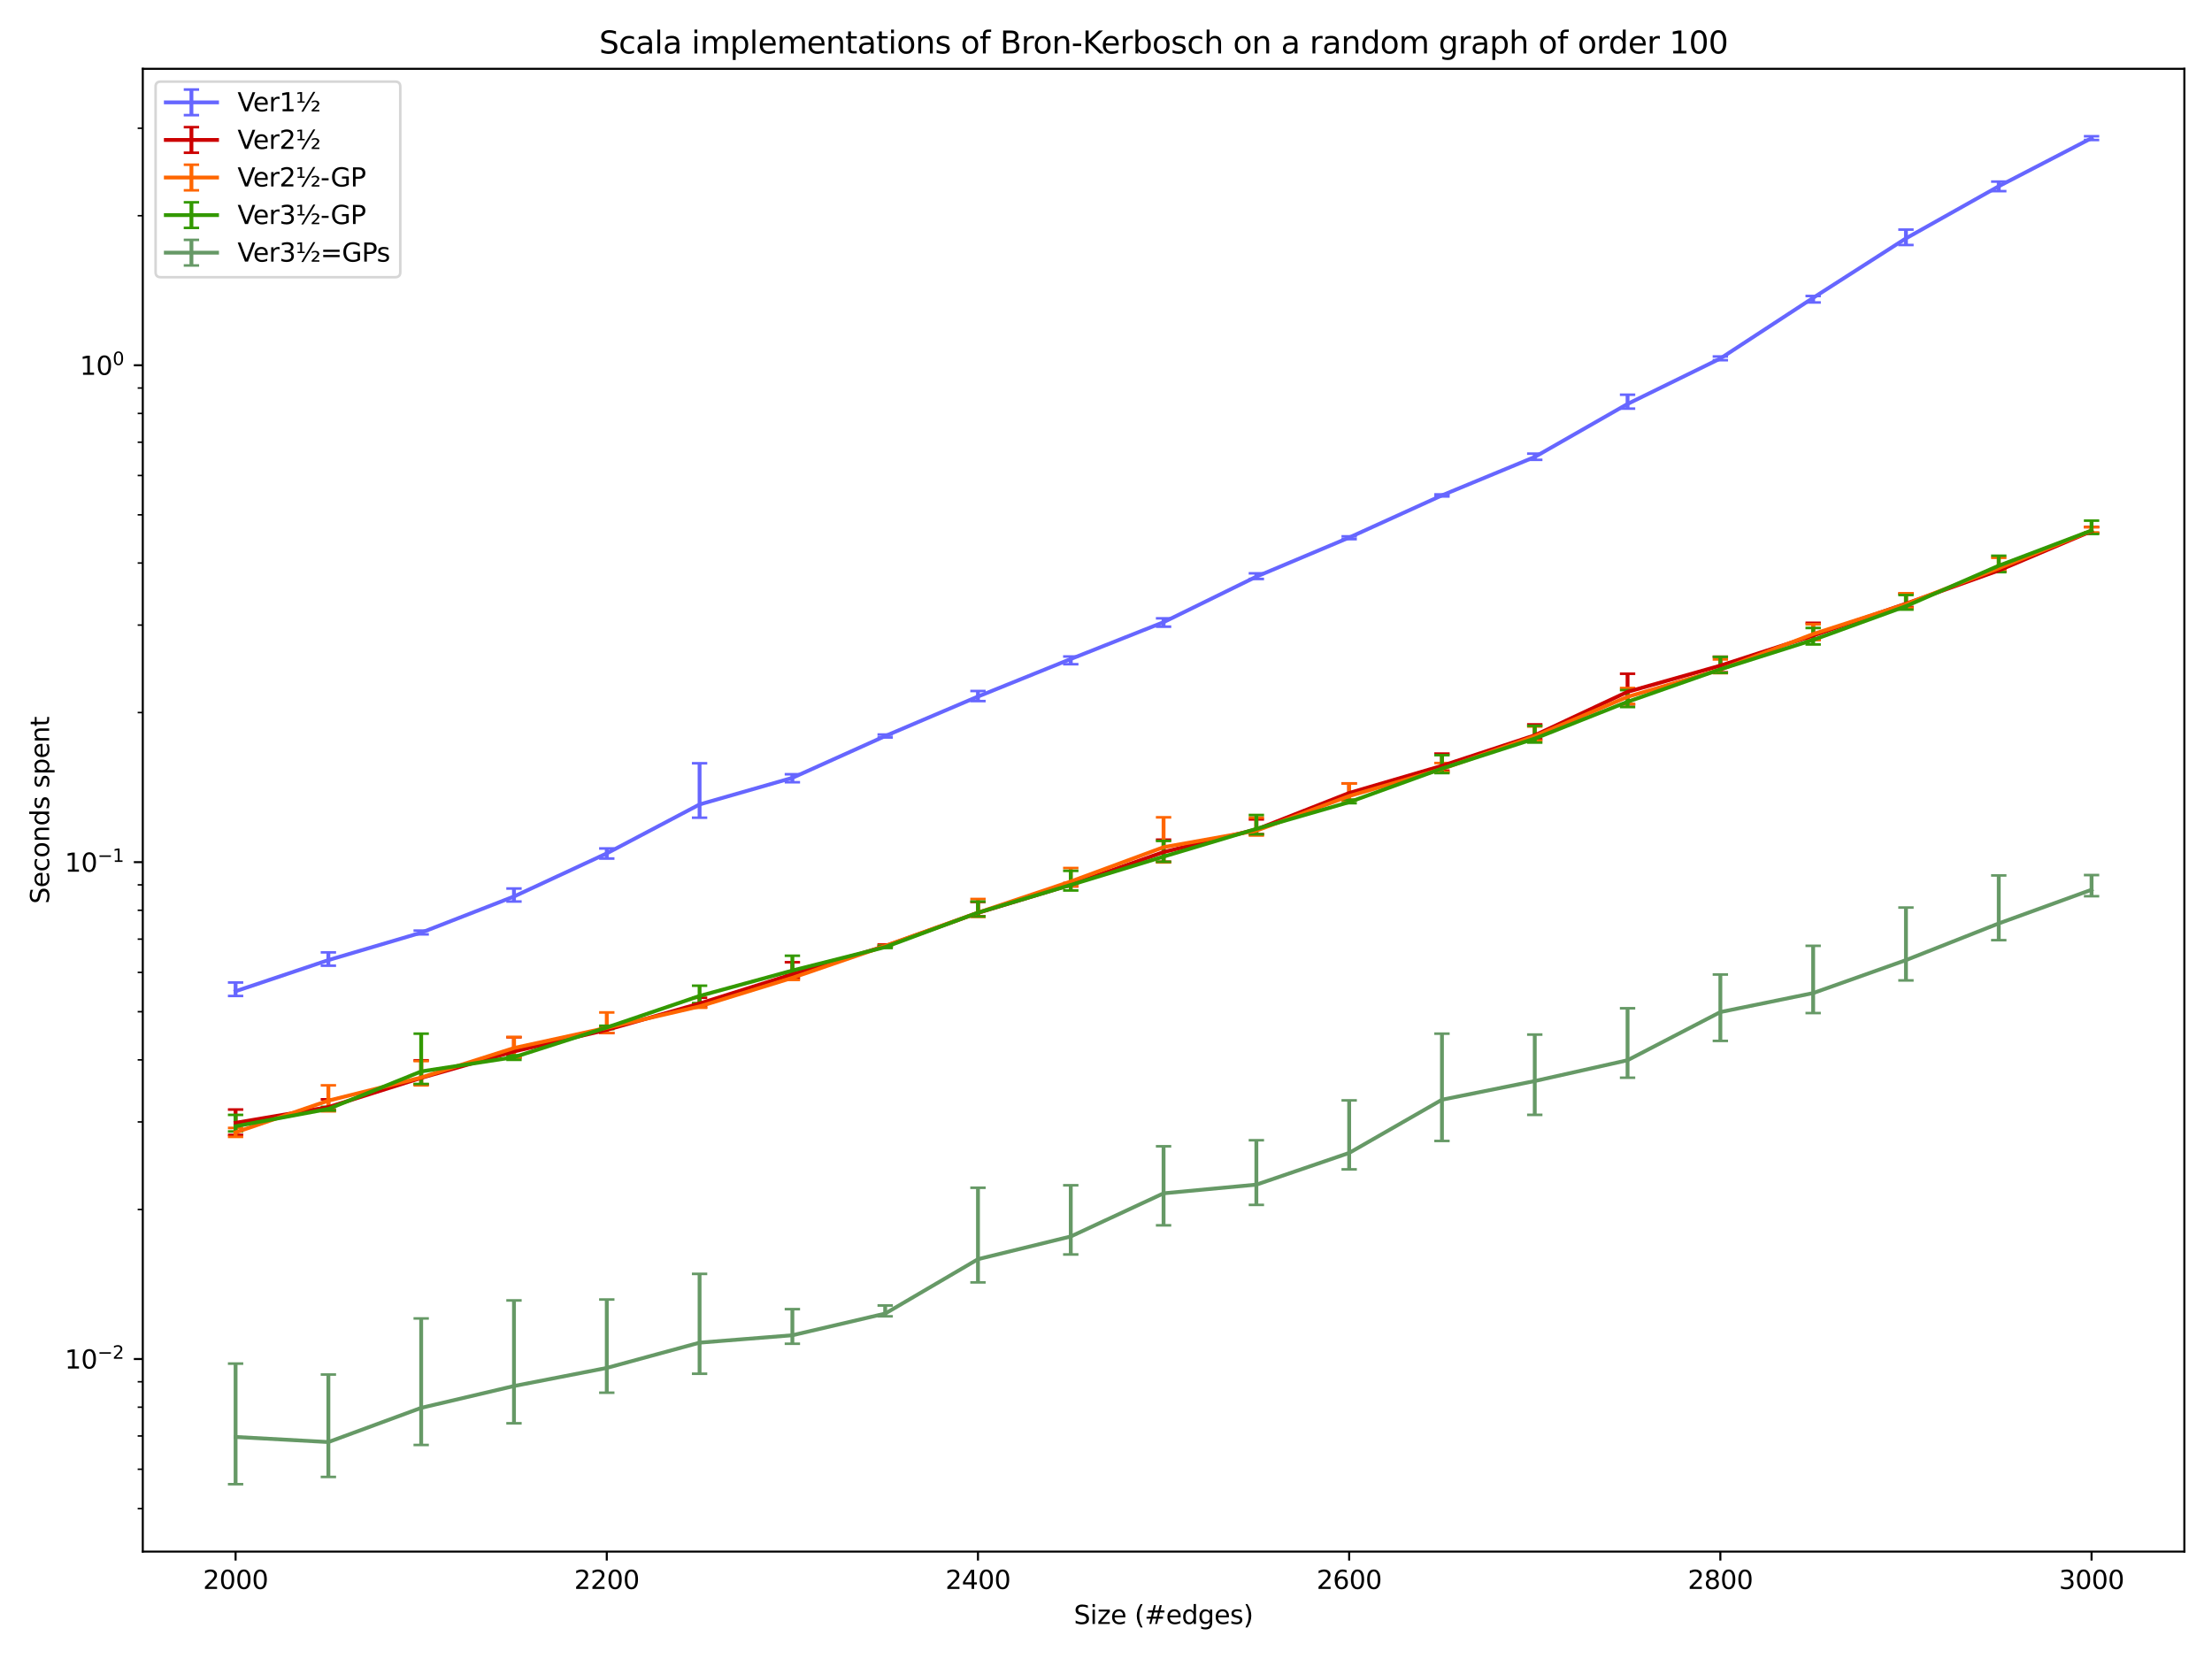 <?xml version="1.0" encoding="utf-8" standalone="no"?>
<!DOCTYPE svg PUBLIC "-//W3C//DTD SVG 1.1//EN"
  "http://www.w3.org/Graphics/SVG/1.1/DTD/svg11.dtd">
<svg xmlns:xlink="http://www.w3.org/1999/xlink" width="864pt" height="648pt" viewBox="0 0 864 648" xmlns="http://www.w3.org/2000/svg" version="1.1">
 <defs>
  <style type="text/css">*{stroke-linejoin: round; stroke-linecap: butt}</style>
 </defs>
 <g id="figure_1">
  <g id="patch_1">
   <path d="M 0 648 
L 864 648 
L 864 0 
L 0 0 
z
" style="fill: #ffffff"/>
  </g>
  <g id="axes_1">
   <g id="patch_2">
    <path d="M 55.772 606.04 
L 853.2 606.04 
L 853.2 26.88 
L 55.772 26.88 
z
" style="fill: #ffffff"/>
   </g>
   <g id="matplotlib.axis_1">
    <g id="xtick_1">
     <g id="line2d_1">
      <defs>
       <path id="mc74f61fcfc" d="M 0 0 
L 0 3.5 
" style="stroke: #000000; stroke-width: 0.8"/>
      </defs>
      <g>
       <use xlink:href="#mc74f61fcfc" x="92.019" y="606.04" style="stroke: #000000; stroke-width: 0.8"/>
      </g>
     </g>
     <g id="text_1">
      <!-- 2000 -->
      <g transform="translate(79.294 620.638)scale(0.1 -0.1)">
       <defs>
        <path id="DejaVuSans-32" d="M 1228 531 
L 3431 531 
L 3431 0 
L 469 0 
L 469 531 
Q 828 903 1448 1529 
Q 2069 2156 2228 2338 
Q 2531 2678 2651 2914 
Q 2772 3150 2772 3378 
Q 2772 3750 2511 3984 
Q 2250 4219 1831 4219 
Q 1534 4219 1204 4116 
Q 875 4013 500 3803 
L 500 4441 
Q 881 4594 1212 4672 
Q 1544 4750 1819 4750 
Q 2544 4750 2975 4387 
Q 3406 4025 3406 3419 
Q 3406 3131 3298 2873 
Q 3191 2616 2906 2266 
Q 2828 2175 2409 1742 
Q 1991 1309 1228 531 
z
" transform="scale(0.016)"/>
        <path id="DejaVuSans-30" d="M 2034 4250 
Q 1547 4250 1301 3770 
Q 1056 3291 1056 2328 
Q 1056 1369 1301 889 
Q 1547 409 2034 409 
Q 2525 409 2770 889 
Q 3016 1369 3016 2328 
Q 3016 3291 2770 3770 
Q 2525 4250 2034 4250 
z
M 2034 4750 
Q 2819 4750 3233 4129 
Q 3647 3509 3647 2328 
Q 3647 1150 3233 529 
Q 2819 -91 2034 -91 
Q 1250 -91 836 529 
Q 422 1150 422 2328 
Q 422 3509 836 4129 
Q 1250 4750 2034 4750 
z
" transform="scale(0.016)"/>
       </defs>
       <use xlink:href="#DejaVuSans-32"/>
       <use xlink:href="#DejaVuSans-30" x="63.623"/>
       <use xlink:href="#DejaVuSans-30" x="127.246"/>
       <use xlink:href="#DejaVuSans-30" x="190.869"/>
      </g>
     </g>
    </g>
    <g id="xtick_2">
     <g id="line2d_2">
      <g>
       <use xlink:href="#mc74f61fcfc" x="237.006" y="606.04" style="stroke: #000000; stroke-width: 0.8"/>
      </g>
     </g>
     <g id="text_2">
      <!-- 2200 -->
      <g transform="translate(224.281 620.638)scale(0.1 -0.1)">
       <use xlink:href="#DejaVuSans-32"/>
       <use xlink:href="#DejaVuSans-32" x="63.623"/>
       <use xlink:href="#DejaVuSans-30" x="127.246"/>
       <use xlink:href="#DejaVuSans-30" x="190.869"/>
      </g>
     </g>
    </g>
    <g id="xtick_3">
     <g id="line2d_3">
      <g>
       <use xlink:href="#mc74f61fcfc" x="381.993" y="606.04" style="stroke: #000000; stroke-width: 0.8"/>
      </g>
     </g>
     <g id="text_3">
      <!-- 2400 -->
      <g transform="translate(369.268 620.638)scale(0.1 -0.1)">
       <defs>
        <path id="DejaVuSans-34" d="M 2419 4116 
L 825 1625 
L 2419 1625 
L 2419 4116 
z
M 2253 4666 
L 3047 4666 
L 3047 1625 
L 3713 1625 
L 3713 1100 
L 3047 1100 
L 3047 0 
L 2419 0 
L 2419 1100 
L 313 1100 
L 313 1709 
L 2253 4666 
z
" transform="scale(0.016)"/>
       </defs>
       <use xlink:href="#DejaVuSans-32"/>
       <use xlink:href="#DejaVuSans-34" x="63.623"/>
       <use xlink:href="#DejaVuSans-30" x="127.246"/>
       <use xlink:href="#DejaVuSans-30" x="190.869"/>
      </g>
     </g>
    </g>
    <g id="xtick_4">
     <g id="line2d_4">
      <g>
       <use xlink:href="#mc74f61fcfc" x="526.979" y="606.04" style="stroke: #000000; stroke-width: 0.8"/>
      </g>
     </g>
     <g id="text_4">
      <!-- 2600 -->
      <g transform="translate(514.254 620.638)scale(0.1 -0.1)">
       <defs>
        <path id="DejaVuSans-36" d="M 2113 2584 
Q 1688 2584 1439 2293 
Q 1191 2003 1191 1497 
Q 1191 994 1439 701 
Q 1688 409 2113 409 
Q 2538 409 2786 701 
Q 3034 994 3034 1497 
Q 3034 2003 2786 2293 
Q 2538 2584 2113 2584 
z
M 3366 4563 
L 3366 3988 
Q 3128 4100 2886 4159 
Q 2644 4219 2406 4219 
Q 1781 4219 1451 3797 
Q 1122 3375 1075 2522 
Q 1259 2794 1537 2939 
Q 1816 3084 2150 3084 
Q 2853 3084 3261 2657 
Q 3669 2231 3669 1497 
Q 3669 778 3244 343 
Q 2819 -91 2113 -91 
Q 1303 -91 875 529 
Q 447 1150 447 2328 
Q 447 3434 972 4092 
Q 1497 4750 2381 4750 
Q 2619 4750 2861 4703 
Q 3103 4656 3366 4563 
z
" transform="scale(0.016)"/>
       </defs>
       <use xlink:href="#DejaVuSans-32"/>
       <use xlink:href="#DejaVuSans-36" x="63.623"/>
       <use xlink:href="#DejaVuSans-30" x="127.246"/>
       <use xlink:href="#DejaVuSans-30" x="190.869"/>
      </g>
     </g>
    </g>
    <g id="xtick_5">
     <g id="line2d_5">
      <g>
       <use xlink:href="#mc74f61fcfc" x="671.966" y="606.04" style="stroke: #000000; stroke-width: 0.8"/>
      </g>
     </g>
     <g id="text_5">
      <!-- 2800 -->
      <g transform="translate(659.241 620.638)scale(0.1 -0.1)">
       <defs>
        <path id="DejaVuSans-38" d="M 2034 2216 
Q 1584 2216 1326 1975 
Q 1069 1734 1069 1313 
Q 1069 891 1326 650 
Q 1584 409 2034 409 
Q 2484 409 2743 651 
Q 3003 894 3003 1313 
Q 3003 1734 2745 1975 
Q 2488 2216 2034 2216 
z
M 1403 2484 
Q 997 2584 770 2862 
Q 544 3141 544 3541 
Q 544 4100 942 4425 
Q 1341 4750 2034 4750 
Q 2731 4750 3128 4425 
Q 3525 4100 3525 3541 
Q 3525 3141 3298 2862 
Q 3072 2584 2669 2484 
Q 3125 2378 3379 2068 
Q 3634 1759 3634 1313 
Q 3634 634 3220 271 
Q 2806 -91 2034 -91 
Q 1263 -91 848 271 
Q 434 634 434 1313 
Q 434 1759 690 2068 
Q 947 2378 1403 2484 
z
M 1172 3481 
Q 1172 3119 1398 2916 
Q 1625 2713 2034 2713 
Q 2441 2713 2670 2916 
Q 2900 3119 2900 3481 
Q 2900 3844 2670 4047 
Q 2441 4250 2034 4250 
Q 1625 4250 1398 4047 
Q 1172 3844 1172 3481 
z
" transform="scale(0.016)"/>
       </defs>
       <use xlink:href="#DejaVuSans-32"/>
       <use xlink:href="#DejaVuSans-38" x="63.623"/>
       <use xlink:href="#DejaVuSans-30" x="127.246"/>
       <use xlink:href="#DejaVuSans-30" x="190.869"/>
      </g>
     </g>
    </g>
    <g id="xtick_6">
     <g id="line2d_6">
      <g>
       <use xlink:href="#mc74f61fcfc" x="816.953" y="606.04" style="stroke: #000000; stroke-width: 0.8"/>
      </g>
     </g>
     <g id="text_6">
      <!-- 3000 -->
      <g transform="translate(804.228 620.638)scale(0.1 -0.1)">
       <defs>
        <path id="DejaVuSans-33" d="M 2597 2516 
Q 3050 2419 3304 2112 
Q 3559 1806 3559 1356 
Q 3559 666 3084 287 
Q 2609 -91 1734 -91 
Q 1441 -91 1130 -33 
Q 819 25 488 141 
L 488 750 
Q 750 597 1062 519 
Q 1375 441 1716 441 
Q 2309 441 2620 675 
Q 2931 909 2931 1356 
Q 2931 1769 2642 2001 
Q 2353 2234 1838 2234 
L 1294 2234 
L 1294 2753 
L 1863 2753 
Q 2328 2753 2575 2939 
Q 2822 3125 2822 3475 
Q 2822 3834 2567 4026 
Q 2313 4219 1838 4219 
Q 1578 4219 1281 4162 
Q 984 4106 628 3988 
L 628 4550 
Q 988 4650 1302 4700 
Q 1616 4750 1894 4750 
Q 2613 4750 3031 4423 
Q 3450 4097 3450 3541 
Q 3450 3153 3228 2886 
Q 3006 2619 2597 2516 
z
" transform="scale(0.016)"/>
       </defs>
       <use xlink:href="#DejaVuSans-33"/>
       <use xlink:href="#DejaVuSans-30" x="63.623"/>
       <use xlink:href="#DejaVuSans-30" x="127.246"/>
       <use xlink:href="#DejaVuSans-30" x="190.869"/>
      </g>
     </g>
    </g>
    <g id="text_7">
     <!-- Size (#edges) -->
     <g transform="translate(419.435 634.317)scale(0.1 -0.1)">
      <defs>
       <path id="DejaVuSans-53" d="M 3425 4513 
L 3425 3897 
Q 3066 4069 2747 4153 
Q 2428 4238 2131 4238 
Q 1616 4238 1336 4038 
Q 1056 3838 1056 3469 
Q 1056 3159 1242 3001 
Q 1428 2844 1947 2747 
L 2328 2669 
Q 3034 2534 3370 2195 
Q 3706 1856 3706 1288 
Q 3706 609 3251 259 
Q 2797 -91 1919 -91 
Q 1588 -91 1214 -16 
Q 841 59 441 206 
L 441 856 
Q 825 641 1194 531 
Q 1563 422 1919 422 
Q 2459 422 2753 634 
Q 3047 847 3047 1241 
Q 3047 1584 2836 1778 
Q 2625 1972 2144 2069 
L 1759 2144 
Q 1053 2284 737 2584 
Q 422 2884 422 3419 
Q 422 4038 858 4394 
Q 1294 4750 2059 4750 
Q 2388 4750 2728 4690 
Q 3069 4631 3425 4513 
z
" transform="scale(0.016)"/>
       <path id="DejaVuSans-69" d="M 603 3500 
L 1178 3500 
L 1178 0 
L 603 0 
L 603 3500 
z
M 603 4863 
L 1178 4863 
L 1178 4134 
L 603 4134 
L 603 4863 
z
" transform="scale(0.016)"/>
       <path id="DejaVuSans-7a" d="M 353 3500 
L 3084 3500 
L 3084 2975 
L 922 459 
L 3084 459 
L 3084 0 
L 275 0 
L 275 525 
L 2438 3041 
L 353 3041 
L 353 3500 
z
" transform="scale(0.016)"/>
       <path id="DejaVuSans-65" d="M 3597 1894 
L 3597 1613 
L 953 1613 
Q 991 1019 1311 708 
Q 1631 397 2203 397 
Q 2534 397 2845 478 
Q 3156 559 3463 722 
L 3463 178 
Q 3153 47 2828 -22 
Q 2503 -91 2169 -91 
Q 1331 -91 842 396 
Q 353 884 353 1716 
Q 353 2575 817 3079 
Q 1281 3584 2069 3584 
Q 2775 3584 3186 3129 
Q 3597 2675 3597 1894 
z
M 3022 2063 
Q 3016 2534 2758 2815 
Q 2500 3097 2075 3097 
Q 1594 3097 1305 2825 
Q 1016 2553 972 2059 
L 3022 2063 
z
" transform="scale(0.016)"/>
       <path id="DejaVuSans-20" transform="scale(0.016)"/>
       <path id="DejaVuSans-28" d="M 1984 4856 
Q 1566 4138 1362 3434 
Q 1159 2731 1159 2009 
Q 1159 1288 1364 580 
Q 1569 -128 1984 -844 
L 1484 -844 
Q 1016 -109 783 600 
Q 550 1309 550 2009 
Q 550 2706 781 3412 
Q 1013 4119 1484 4856 
L 1984 4856 
z
" transform="scale(0.016)"/>
       <path id="DejaVuSans-23" d="M 3272 2816 
L 2363 2816 
L 2100 1772 
L 3016 1772 
L 3272 2816 
z
M 2803 4594 
L 2478 3297 
L 3391 3297 
L 3719 4594 
L 4219 4594 
L 3897 3297 
L 4872 3297 
L 4872 2816 
L 3775 2816 
L 3519 1772 
L 4513 1772 
L 4513 1294 
L 3397 1294 
L 3072 0 
L 2572 0 
L 2894 1294 
L 1978 1294 
L 1656 0 
L 1153 0 
L 1478 1294 
L 494 1294 
L 494 1772 
L 1594 1772 
L 1856 2816 
L 850 2816 
L 850 3297 
L 1978 3297 
L 2297 4594 
L 2803 4594 
z
" transform="scale(0.016)"/>
       <path id="DejaVuSans-64" d="M 2906 2969 
L 2906 4863 
L 3481 4863 
L 3481 0 
L 2906 0 
L 2906 525 
Q 2725 213 2448 61 
Q 2172 -91 1784 -91 
Q 1150 -91 751 415 
Q 353 922 353 1747 
Q 353 2572 751 3078 
Q 1150 3584 1784 3584 
Q 2172 3584 2448 3432 
Q 2725 3281 2906 2969 
z
M 947 1747 
Q 947 1113 1208 752 
Q 1469 391 1925 391 
Q 2381 391 2643 752 
Q 2906 1113 2906 1747 
Q 2906 2381 2643 2742 
Q 2381 3103 1925 3103 
Q 1469 3103 1208 2742 
Q 947 2381 947 1747 
z
" transform="scale(0.016)"/>
       <path id="DejaVuSans-67" d="M 2906 1791 
Q 2906 2416 2648 2759 
Q 2391 3103 1925 3103 
Q 1463 3103 1205 2759 
Q 947 2416 947 1791 
Q 947 1169 1205 825 
Q 1463 481 1925 481 
Q 2391 481 2648 825 
Q 2906 1169 2906 1791 
z
M 3481 434 
Q 3481 -459 3084 -895 
Q 2688 -1331 1869 -1331 
Q 1566 -1331 1297 -1286 
Q 1028 -1241 775 -1147 
L 775 -588 
Q 1028 -725 1275 -790 
Q 1522 -856 1778 -856 
Q 2344 -856 2625 -561 
Q 2906 -266 2906 331 
L 2906 616 
Q 2728 306 2450 153 
Q 2172 0 1784 0 
Q 1141 0 747 490 
Q 353 981 353 1791 
Q 353 2603 747 3093 
Q 1141 3584 1784 3584 
Q 2172 3584 2450 3431 
Q 2728 3278 2906 2969 
L 2906 3500 
L 3481 3500 
L 3481 434 
z
" transform="scale(0.016)"/>
       <path id="DejaVuSans-73" d="M 2834 3397 
L 2834 2853 
Q 2591 2978 2328 3040 
Q 2066 3103 1784 3103 
Q 1356 3103 1142 2972 
Q 928 2841 928 2578 
Q 928 2378 1081 2264 
Q 1234 2150 1697 2047 
L 1894 2003 
Q 2506 1872 2764 1633 
Q 3022 1394 3022 966 
Q 3022 478 2636 193 
Q 2250 -91 1575 -91 
Q 1294 -91 989 -36 
Q 684 19 347 128 
L 347 722 
Q 666 556 975 473 
Q 1284 391 1588 391 
Q 1994 391 2212 530 
Q 2431 669 2431 922 
Q 2431 1156 2273 1281 
Q 2116 1406 1581 1522 
L 1381 1569 
Q 847 1681 609 1914 
Q 372 2147 372 2553 
Q 372 3047 722 3315 
Q 1072 3584 1716 3584 
Q 2034 3584 2315 3537 
Q 2597 3491 2834 3397 
z
" transform="scale(0.016)"/>
       <path id="DejaVuSans-29" d="M 513 4856 
L 1013 4856 
Q 1481 4119 1714 3412 
Q 1947 2706 1947 2009 
Q 1947 1309 1714 600 
Q 1481 -109 1013 -844 
L 513 -844 
Q 928 -128 1133 580 
Q 1338 1288 1338 2009 
Q 1338 2731 1133 3434 
Q 928 4138 513 4856 
z
" transform="scale(0.016)"/>
      </defs>
      <use xlink:href="#DejaVuSans-53"/>
      <use xlink:href="#DejaVuSans-69" x="63.477"/>
      <use xlink:href="#DejaVuSans-7a" x="91.26"/>
      <use xlink:href="#DejaVuSans-65" x="143.75"/>
      <use xlink:href="#DejaVuSans-20" x="205.273"/>
      <use xlink:href="#DejaVuSans-28" x="237.061"/>
      <use xlink:href="#DejaVuSans-23" x="276.074"/>
      <use xlink:href="#DejaVuSans-65" x="359.863"/>
      <use xlink:href="#DejaVuSans-64" x="421.387"/>
      <use xlink:href="#DejaVuSans-67" x="484.863"/>
      <use xlink:href="#DejaVuSans-65" x="548.34"/>
      <use xlink:href="#DejaVuSans-73" x="609.863"/>
      <use xlink:href="#DejaVuSans-29" x="661.963"/>
     </g>
    </g>
   </g>
   <g id="matplotlib.axis_2">
    <g id="ytick_1">
     <g id="line2d_7">
      <defs>
       <path id="m7eb1c47a8f" d="M 0 0 
L -3.5 0 
" style="stroke: #000000; stroke-width: 0.8"/>
      </defs>
      <g>
       <use xlink:href="#m7eb1c47a8f" x="55.772" y="530.823" style="stroke: #000000; stroke-width: 0.8"/>
      </g>
     </g>
     <g id="text_8">
      <!-- $\mathdefault{10^{-2}}$ -->
      <g transform="translate(25.272 534.623)scale(0.1 -0.1)">
       <defs>
        <path id="DejaVuSans-31" d="M 794 531 
L 1825 531 
L 1825 4091 
L 703 3866 
L 703 4441 
L 1819 4666 
L 2450 4666 
L 2450 531 
L 3481 531 
L 3481 0 
L 794 0 
L 794 531 
z
" transform="scale(0.016)"/>
        <path id="DejaVuSans-2212" d="M 678 2272 
L 4684 2272 
L 4684 1741 
L 678 1741 
L 678 2272 
z
" transform="scale(0.016)"/>
       </defs>
       <use xlink:href="#DejaVuSans-31" transform="translate(0 0.766)"/>
       <use xlink:href="#DejaVuSans-30" transform="translate(63.623 0.766)"/>
       <use xlink:href="#DejaVuSans-2212" transform="translate(128.203 39.047)scale(0.7)"/>
       <use xlink:href="#DejaVuSans-32" transform="translate(186.855 39.047)scale(0.7)"/>
      </g>
     </g>
    </g>
    <g id="ytick_2">
     <g id="line2d_8">
      <g>
       <use xlink:href="#m7eb1c47a8f" x="55.772" y="336.749" style="stroke: #000000; stroke-width: 0.8"/>
      </g>
     </g>
     <g id="text_9">
      <!-- $\mathdefault{10^{-1}}$ -->
      <g transform="translate(25.272 340.549)scale(0.1 -0.1)">
       <use xlink:href="#DejaVuSans-31" transform="translate(0 0.684)"/>
       <use xlink:href="#DejaVuSans-30" transform="translate(63.623 0.684)"/>
       <use xlink:href="#DejaVuSans-2212" transform="translate(128.203 38.966)scale(0.7)"/>
       <use xlink:href="#DejaVuSans-31" transform="translate(186.855 38.966)scale(0.7)"/>
      </g>
     </g>
    </g>
    <g id="ytick_3">
     <g id="line2d_9">
      <g>
       <use xlink:href="#m7eb1c47a8f" x="55.772" y="142.676" style="stroke: #000000; stroke-width: 0.8"/>
      </g>
     </g>
     <g id="text_10">
      <!-- $\mathdefault{10^{0}}$ -->
      <g transform="translate(31.172 146.475)scale(0.1 -0.1)">
       <use xlink:href="#DejaVuSans-31" transform="translate(0 0.766)"/>
       <use xlink:href="#DejaVuSans-30" transform="translate(63.623 0.766)"/>
       <use xlink:href="#DejaVuSans-30" transform="translate(128.203 39.047)scale(0.7)"/>
      </g>
     </g>
    </g>
    <g id="ytick_4">
     <g id="line2d_10">
      <defs>
       <path id="m4ace82f8a3" d="M 0 0 
L -2 0 
" style="stroke: #000000; stroke-width: 0.6"/>
      </defs>
      <g>
       <use xlink:href="#m4ace82f8a3" x="55.772" y="589.245" style="stroke: #000000; stroke-width: 0.6"/>
      </g>
     </g>
    </g>
    <g id="ytick_5">
     <g id="line2d_11">
      <g>
       <use xlink:href="#m4ace82f8a3" x="55.772" y="573.878" style="stroke: #000000; stroke-width: 0.6"/>
      </g>
     </g>
    </g>
    <g id="ytick_6">
     <g id="line2d_12">
      <g>
       <use xlink:href="#m4ace82f8a3" x="55.772" y="560.886" style="stroke: #000000; stroke-width: 0.6"/>
      </g>
     </g>
    </g>
    <g id="ytick_7">
     <g id="line2d_13">
      <g>
       <use xlink:href="#m4ace82f8a3" x="55.772" y="549.631" style="stroke: #000000; stroke-width: 0.6"/>
      </g>
     </g>
    </g>
    <g id="ytick_8">
     <g id="line2d_14">
      <g>
       <use xlink:href="#m4ace82f8a3" x="55.772" y="539.704" style="stroke: #000000; stroke-width: 0.6"/>
      </g>
     </g>
    </g>
    <g id="ytick_9">
     <g id="line2d_15">
      <g>
       <use xlink:href="#m4ace82f8a3" x="55.772" y="472.401" style="stroke: #000000; stroke-width: 0.6"/>
      </g>
     </g>
    </g>
    <g id="ytick_10">
     <g id="line2d_16">
      <g>
       <use xlink:href="#m4ace82f8a3" x="55.772" y="438.227" style="stroke: #000000; stroke-width: 0.6"/>
      </g>
     </g>
    </g>
    <g id="ytick_11">
     <g id="line2d_17">
      <g>
       <use xlink:href="#m4ace82f8a3" x="55.772" y="413.979" style="stroke: #000000; stroke-width: 0.6"/>
      </g>
     </g>
    </g>
    <g id="ytick_12">
     <g id="line2d_18">
      <g>
       <use xlink:href="#m4ace82f8a3" x="55.772" y="395.171" style="stroke: #000000; stroke-width: 0.6"/>
      </g>
     </g>
    </g>
    <g id="ytick_13">
     <g id="line2d_19">
      <g>
       <use xlink:href="#m4ace82f8a3" x="55.772" y="379.804" style="stroke: #000000; stroke-width: 0.6"/>
      </g>
     </g>
    </g>
    <g id="ytick_14">
     <g id="line2d_20">
      <g>
       <use xlink:href="#m4ace82f8a3" x="55.772" y="366.812" style="stroke: #000000; stroke-width: 0.6"/>
      </g>
     </g>
    </g>
    <g id="ytick_15">
     <g id="line2d_21">
      <g>
       <use xlink:href="#m4ace82f8a3" x="55.772" y="355.557" style="stroke: #000000; stroke-width: 0.6"/>
      </g>
     </g>
    </g>
    <g id="ytick_16">
     <g id="line2d_22">
      <g>
       <use xlink:href="#m4ace82f8a3" x="55.772" y="345.63" style="stroke: #000000; stroke-width: 0.6"/>
      </g>
     </g>
    </g>
    <g id="ytick_17">
     <g id="line2d_23">
      <g>
       <use xlink:href="#m4ace82f8a3" x="55.772" y="278.327" style="stroke: #000000; stroke-width: 0.6"/>
      </g>
     </g>
    </g>
    <g id="ytick_18">
     <g id="line2d_24">
      <g>
       <use xlink:href="#m4ace82f8a3" x="55.772" y="244.153" style="stroke: #000000; stroke-width: 0.6"/>
      </g>
     </g>
    </g>
    <g id="ytick_19">
     <g id="line2d_25">
      <g>
       <use xlink:href="#m4ace82f8a3" x="55.772" y="219.905" style="stroke: #000000; stroke-width: 0.6"/>
      </g>
     </g>
    </g>
    <g id="ytick_20">
     <g id="line2d_26">
      <g>
       <use xlink:href="#m4ace82f8a3" x="55.772" y="201.098" style="stroke: #000000; stroke-width: 0.6"/>
      </g>
     </g>
    </g>
    <g id="ytick_21">
     <g id="line2d_27">
      <g>
       <use xlink:href="#m4ace82f8a3" x="55.772" y="185.731" style="stroke: #000000; stroke-width: 0.6"/>
      </g>
     </g>
    </g>
    <g id="ytick_22">
     <g id="line2d_28">
      <g>
       <use xlink:href="#m4ace82f8a3" x="55.772" y="172.738" style="stroke: #000000; stroke-width: 0.6"/>
      </g>
     </g>
    </g>
    <g id="ytick_23">
     <g id="line2d_29">
      <g>
       <use xlink:href="#m4ace82f8a3" x="55.772" y="161.483" style="stroke: #000000; stroke-width: 0.6"/>
      </g>
     </g>
    </g>
    <g id="ytick_24">
     <g id="line2d_30">
      <g>
       <use xlink:href="#m4ace82f8a3" x="55.772" y="151.556" style="stroke: #000000; stroke-width: 0.6"/>
      </g>
     </g>
    </g>
    <g id="ytick_25">
     <g id="line2d_31">
      <g>
       <use xlink:href="#m4ace82f8a3" x="55.772" y="84.253" style="stroke: #000000; stroke-width: 0.6"/>
      </g>
     </g>
    </g>
    <g id="ytick_26">
     <g id="line2d_32">
      <g>
       <use xlink:href="#m4ace82f8a3" x="55.772" y="50.079" style="stroke: #000000; stroke-width: 0.6"/>
      </g>
     </g>
    </g>
    <g id="text_11">
     <!-- Seconds spent -->
     <g transform="translate(19.192 353.04)rotate(-90)scale(0.1 -0.1)">
      <defs>
       <path id="DejaVuSans-63" d="M 3122 3366 
L 3122 2828 
Q 2878 2963 2633 3030 
Q 2388 3097 2138 3097 
Q 1578 3097 1268 2742 
Q 959 2388 959 1747 
Q 959 1106 1268 751 
Q 1578 397 2138 397 
Q 2388 397 2633 464 
Q 2878 531 3122 666 
L 3122 134 
Q 2881 22 2623 -34 
Q 2366 -91 2075 -91 
Q 1284 -91 818 406 
Q 353 903 353 1747 
Q 353 2603 823 3093 
Q 1294 3584 2113 3584 
Q 2378 3584 2631 3529 
Q 2884 3475 3122 3366 
z
" transform="scale(0.016)"/>
       <path id="DejaVuSans-6f" d="M 1959 3097 
Q 1497 3097 1228 2736 
Q 959 2375 959 1747 
Q 959 1119 1226 758 
Q 1494 397 1959 397 
Q 2419 397 2687 759 
Q 2956 1122 2956 1747 
Q 2956 2369 2687 2733 
Q 2419 3097 1959 3097 
z
M 1959 3584 
Q 2709 3584 3137 3096 
Q 3566 2609 3566 1747 
Q 3566 888 3137 398 
Q 2709 -91 1959 -91 
Q 1206 -91 779 398 
Q 353 888 353 1747 
Q 353 2609 779 3096 
Q 1206 3584 1959 3584 
z
" transform="scale(0.016)"/>
       <path id="DejaVuSans-6e" d="M 3513 2113 
L 3513 0 
L 2938 0 
L 2938 2094 
Q 2938 2591 2744 2837 
Q 2550 3084 2163 3084 
Q 1697 3084 1428 2787 
Q 1159 2491 1159 1978 
L 1159 0 
L 581 0 
L 581 3500 
L 1159 3500 
L 1159 2956 
Q 1366 3272 1645 3428 
Q 1925 3584 2291 3584 
Q 2894 3584 3203 3211 
Q 3513 2838 3513 2113 
z
" transform="scale(0.016)"/>
       <path id="DejaVuSans-70" d="M 1159 525 
L 1159 -1331 
L 581 -1331 
L 581 3500 
L 1159 3500 
L 1159 2969 
Q 1341 3281 1617 3432 
Q 1894 3584 2278 3584 
Q 2916 3584 3314 3078 
Q 3713 2572 3713 1747 
Q 3713 922 3314 415 
Q 2916 -91 2278 -91 
Q 1894 -91 1617 61 
Q 1341 213 1159 525 
z
M 3116 1747 
Q 3116 2381 2855 2742 
Q 2594 3103 2138 3103 
Q 1681 3103 1420 2742 
Q 1159 2381 1159 1747 
Q 1159 1113 1420 752 
Q 1681 391 2138 391 
Q 2594 391 2855 752 
Q 3116 1113 3116 1747 
z
" transform="scale(0.016)"/>
       <path id="DejaVuSans-74" d="M 1172 4494 
L 1172 3500 
L 2356 3500 
L 2356 3053 
L 1172 3053 
L 1172 1153 
Q 1172 725 1289 603 
Q 1406 481 1766 481 
L 2356 481 
L 2356 0 
L 1766 0 
Q 1100 0 847 248 
Q 594 497 594 1153 
L 594 3053 
L 172 3053 
L 172 3500 
L 594 3500 
L 594 4494 
L 1172 4494 
z
" transform="scale(0.016)"/>
      </defs>
      <use xlink:href="#DejaVuSans-53"/>
      <use xlink:href="#DejaVuSans-65" x="63.477"/>
      <use xlink:href="#DejaVuSans-63" x="125"/>
      <use xlink:href="#DejaVuSans-6f" x="179.98"/>
      <use xlink:href="#DejaVuSans-6e" x="241.162"/>
      <use xlink:href="#DejaVuSans-64" x="304.541"/>
      <use xlink:href="#DejaVuSans-73" x="368.018"/>
      <use xlink:href="#DejaVuSans-20" x="420.117"/>
      <use xlink:href="#DejaVuSans-73" x="451.904"/>
      <use xlink:href="#DejaVuSans-70" x="504.004"/>
      <use xlink:href="#DejaVuSans-65" x="567.48"/>
      <use xlink:href="#DejaVuSans-6e" x="629.004"/>
      <use xlink:href="#DejaVuSans-74" x="692.383"/>
     </g>
    </g>
   </g>
   <g id="LineCollection_1">
    <path d="M 92.019 389.025 
L 92.019 383.769 
" clip-path="url(#p1ec9de215f)" style="fill: none; stroke: #6666ff; stroke-width: 1.5"/>
    <path d="M 128.266 377.204 
L 128.266 371.99 
" clip-path="url(#p1ec9de215f)" style="fill: none; stroke: #6666ff; stroke-width: 1.5"/>
    <path d="M 164.512 364.97 
L 164.512 363.484 
" clip-path="url(#p1ec9de215f)" style="fill: none; stroke: #6666ff; stroke-width: 1.5"/>
    <path d="M 200.759 352.133 
L 200.759 347.049 
" clip-path="url(#p1ec9de215f)" style="fill: none; stroke: #6666ff; stroke-width: 1.5"/>
    <path d="M 237.006 335.347 
L 237.006 331.405 
" clip-path="url(#p1ec9de215f)" style="fill: none; stroke: #6666ff; stroke-width: 1.5"/>
    <path d="M 273.252 319.396 
L 273.252 298.131 
" clip-path="url(#p1ec9de215f)" style="fill: none; stroke: #6666ff; stroke-width: 1.5"/>
    <path d="M 309.499 305.551 
L 309.499 302.419 
" clip-path="url(#p1ec9de215f)" style="fill: none; stroke: #6666ff; stroke-width: 1.5"/>
    <path d="M 345.746 288.052 
L 345.746 286.918 
" clip-path="url(#p1ec9de215f)" style="fill: none; stroke: #6666ff; stroke-width: 1.5"/>
    <path d="M 381.993 273.84 
L 381.993 269.899 
" clip-path="url(#p1ec9de215f)" style="fill: none; stroke: #6666ff; stroke-width: 1.5"/>
    <path d="M 418.239 259.446 
L 418.239 256.422 
" clip-path="url(#p1ec9de215f)" style="fill: none; stroke: #6666ff; stroke-width: 1.5"/>
    <path d="M 454.486 244.774 
L 454.486 241.523 
" clip-path="url(#p1ec9de215f)" style="fill: none; stroke: #6666ff; stroke-width: 1.5"/>
    <path d="M 490.733 226.14 
L 490.733 223.933 
" clip-path="url(#p1ec9de215f)" style="fill: none; stroke: #6666ff; stroke-width: 1.5"/>
    <path d="M 526.979 210.587 
L 526.979 209.502 
" clip-path="url(#p1ec9de215f)" style="fill: none; stroke: #6666ff; stroke-width: 1.5"/>
    <path d="M 563.226 193.917 
L 563.226 193.117 
" clip-path="url(#p1ec9de215f)" style="fill: none; stroke: #6666ff; stroke-width: 1.5"/>
    <path d="M 599.473 179.602 
L 599.473 177.185 
" clip-path="url(#p1ec9de215f)" style="fill: none; stroke: #6666ff; stroke-width: 1.5"/>
    <path d="M 635.72 159.607 
L 635.72 154.173 
" clip-path="url(#p1ec9de215f)" style="fill: none; stroke: #6666ff; stroke-width: 1.5"/>
    <path d="M 671.966 140.699 
L 671.966 139.248 
" clip-path="url(#p1ec9de215f)" style="fill: none; stroke: #6666ff; stroke-width: 1.5"/>
    <path d="M 708.213 118.135 
L 708.213 115.617 
" clip-path="url(#p1ec9de215f)" style="fill: none; stroke: #6666ff; stroke-width: 1.5"/>
    <path d="M 744.46 95.698 
L 744.46 89.685 
" clip-path="url(#p1ec9de215f)" style="fill: none; stroke: #6666ff; stroke-width: 1.5"/>
    <path d="M 780.707 74.663 
L 780.707 70.931 
" clip-path="url(#p1ec9de215f)" style="fill: none; stroke: #6666ff; stroke-width: 1.5"/>
    <path d="M 816.953 54.679 
L 816.953 53.205 
" clip-path="url(#p1ec9de215f)" style="fill: none; stroke: #6666ff; stroke-width: 1.5"/>
   </g>
   <g id="line2d_33">
    <defs>
     <path id="m72b02873c2" d="M 3 0 
L -3 -0 
" style="stroke: #6666ff"/>
    </defs>
    <g clip-path="url(#p1ec9de215f)">
     <use xlink:href="#m72b02873c2" x="92.019" y="389.025" style="fill: #6666ff; stroke: #6666ff"/>
     <use xlink:href="#m72b02873c2" x="128.266" y="377.204" style="fill: #6666ff; stroke: #6666ff"/>
     <use xlink:href="#m72b02873c2" x="164.512" y="364.97" style="fill: #6666ff; stroke: #6666ff"/>
     <use xlink:href="#m72b02873c2" x="200.759" y="352.133" style="fill: #6666ff; stroke: #6666ff"/>
     <use xlink:href="#m72b02873c2" x="237.006" y="335.347" style="fill: #6666ff; stroke: #6666ff"/>
     <use xlink:href="#m72b02873c2" x="273.252" y="319.396" style="fill: #6666ff; stroke: #6666ff"/>
     <use xlink:href="#m72b02873c2" x="309.499" y="305.551" style="fill: #6666ff; stroke: #6666ff"/>
     <use xlink:href="#m72b02873c2" x="345.746" y="288.052" style="fill: #6666ff; stroke: #6666ff"/>
     <use xlink:href="#m72b02873c2" x="381.993" y="273.84" style="fill: #6666ff; stroke: #6666ff"/>
     <use xlink:href="#m72b02873c2" x="418.239" y="259.446" style="fill: #6666ff; stroke: #6666ff"/>
     <use xlink:href="#m72b02873c2" x="454.486" y="244.774" style="fill: #6666ff; stroke: #6666ff"/>
     <use xlink:href="#m72b02873c2" x="490.733" y="226.14" style="fill: #6666ff; stroke: #6666ff"/>
     <use xlink:href="#m72b02873c2" x="526.979" y="210.587" style="fill: #6666ff; stroke: #6666ff"/>
     <use xlink:href="#m72b02873c2" x="563.226" y="193.917" style="fill: #6666ff; stroke: #6666ff"/>
     <use xlink:href="#m72b02873c2" x="599.473" y="179.602" style="fill: #6666ff; stroke: #6666ff"/>
     <use xlink:href="#m72b02873c2" x="635.72" y="159.607" style="fill: #6666ff; stroke: #6666ff"/>
     <use xlink:href="#m72b02873c2" x="671.966" y="140.699" style="fill: #6666ff; stroke: #6666ff"/>
     <use xlink:href="#m72b02873c2" x="708.213" y="118.135" style="fill: #6666ff; stroke: #6666ff"/>
     <use xlink:href="#m72b02873c2" x="744.46" y="95.698" style="fill: #6666ff; stroke: #6666ff"/>
     <use xlink:href="#m72b02873c2" x="780.707" y="74.663" style="fill: #6666ff; stroke: #6666ff"/>
     <use xlink:href="#m72b02873c2" x="816.953" y="54.679" style="fill: #6666ff; stroke: #6666ff"/>
    </g>
   </g>
   <g id="line2d_34">
    <g clip-path="url(#p1ec9de215f)">
     <use xlink:href="#m72b02873c2" x="92.019" y="383.769" style="fill: #6666ff; stroke: #6666ff"/>
     <use xlink:href="#m72b02873c2" x="128.266" y="371.99" style="fill: #6666ff; stroke: #6666ff"/>
     <use xlink:href="#m72b02873c2" x="164.512" y="363.484" style="fill: #6666ff; stroke: #6666ff"/>
     <use xlink:href="#m72b02873c2" x="200.759" y="347.049" style="fill: #6666ff; stroke: #6666ff"/>
     <use xlink:href="#m72b02873c2" x="237.006" y="331.405" style="fill: #6666ff; stroke: #6666ff"/>
     <use xlink:href="#m72b02873c2" x="273.252" y="298.131" style="fill: #6666ff; stroke: #6666ff"/>
     <use xlink:href="#m72b02873c2" x="309.499" y="302.419" style="fill: #6666ff; stroke: #6666ff"/>
     <use xlink:href="#m72b02873c2" x="345.746" y="286.918" style="fill: #6666ff; stroke: #6666ff"/>
     <use xlink:href="#m72b02873c2" x="381.993" y="269.899" style="fill: #6666ff; stroke: #6666ff"/>
     <use xlink:href="#m72b02873c2" x="418.239" y="256.422" style="fill: #6666ff; stroke: #6666ff"/>
     <use xlink:href="#m72b02873c2" x="454.486" y="241.523" style="fill: #6666ff; stroke: #6666ff"/>
     <use xlink:href="#m72b02873c2" x="490.733" y="223.933" style="fill: #6666ff; stroke: #6666ff"/>
     <use xlink:href="#m72b02873c2" x="526.979" y="209.502" style="fill: #6666ff; stroke: #6666ff"/>
     <use xlink:href="#m72b02873c2" x="563.226" y="193.117" style="fill: #6666ff; stroke: #6666ff"/>
     <use xlink:href="#m72b02873c2" x="599.473" y="177.185" style="fill: #6666ff; stroke: #6666ff"/>
     <use xlink:href="#m72b02873c2" x="635.72" y="154.173" style="fill: #6666ff; stroke: #6666ff"/>
     <use xlink:href="#m72b02873c2" x="671.966" y="139.248" style="fill: #6666ff; stroke: #6666ff"/>
     <use xlink:href="#m72b02873c2" x="708.213" y="115.617" style="fill: #6666ff; stroke: #6666ff"/>
     <use xlink:href="#m72b02873c2" x="744.46" y="89.685" style="fill: #6666ff; stroke: #6666ff"/>
     <use xlink:href="#m72b02873c2" x="780.707" y="70.931" style="fill: #6666ff; stroke: #6666ff"/>
     <use xlink:href="#m72b02873c2" x="816.953" y="53.205" style="fill: #6666ff; stroke: #6666ff"/>
    </g>
   </g>
   <g id="LineCollection_2">
    <path d="M 92.019 443.281 
L 92.019 433.387 
" clip-path="url(#p1ec9de215f)" style="fill: none; stroke: #cc0000; stroke-width: 1.5"/>
    <path d="M 128.266 433.608 
L 128.266 429.398 
" clip-path="url(#p1ec9de215f)" style="fill: none; stroke: #cc0000; stroke-width: 1.5"/>
    <path d="M 164.512 423.557 
L 164.512 414.161 
" clip-path="url(#p1ec9de215f)" style="fill: none; stroke: #cc0000; stroke-width: 1.5"/>
    <path d="M 200.759 413.005 
L 200.759 405.152 
" clip-path="url(#p1ec9de215f)" style="fill: none; stroke: #cc0000; stroke-width: 1.5"/>
    <path d="M 237.006 403.5 
L 237.006 401.45 
" clip-path="url(#p1ec9de215f)" style="fill: none; stroke: #cc0000; stroke-width: 1.5"/>
    <path d="M 273.252 393.477 
L 273.252 389.74 
" clip-path="url(#p1ec9de215f)" style="fill: none; stroke: #cc0000; stroke-width: 1.5"/>
    <path d="M 309.499 382.056 
L 309.499 375.838 
" clip-path="url(#p1ec9de215f)" style="fill: none; stroke: #cc0000; stroke-width: 1.5"/>
    <path d="M 345.746 369.835 
L 345.746 368.876 
" clip-path="url(#p1ec9de215f)" style="fill: none; stroke: #cc0000; stroke-width: 1.5"/>
    <path d="M 381.993 357.908 
L 381.993 352.288 
" clip-path="url(#p1ec9de215f)" style="fill: none; stroke: #cc0000; stroke-width: 1.5"/>
    <path d="M 418.239 346.219 
L 418.239 344.918 
" clip-path="url(#p1ec9de215f)" style="fill: none; stroke: #cc0000; stroke-width: 1.5"/>
    <path d="M 454.486 336.578 
L 454.486 327.968 
" clip-path="url(#p1ec9de215f)" style="fill: none; stroke: #cc0000; stroke-width: 1.5"/>
    <path d="M 490.733 325.811 
L 490.733 320.06 
" clip-path="url(#p1ec9de215f)" style="fill: none; stroke: #cc0000; stroke-width: 1.5"/>
    <path d="M 526.979 312.437 
L 526.979 305.996 
" clip-path="url(#p1ec9de215f)" style="fill: none; stroke: #cc0000; stroke-width: 1.5"/>
    <path d="M 563.226 301.005 
L 563.226 294.361 
" clip-path="url(#p1ec9de215f)" style="fill: none; stroke: #cc0000; stroke-width: 1.5"/>
    <path d="M 599.473 288.727 
L 599.473 282.953 
" clip-path="url(#p1ec9de215f)" style="fill: none; stroke: #cc0000; stroke-width: 1.5"/>
    <path d="M 635.72 275.134 
L 635.72 263.16 
" clip-path="url(#p1ec9de215f)" style="fill: none; stroke: #cc0000; stroke-width: 1.5"/>
    <path d="M 671.966 262.596 
L 671.966 256.516 
" clip-path="url(#p1ec9de215f)" style="fill: none; stroke: #cc0000; stroke-width: 1.5"/>
    <path d="M 708.213 249.854 
L 708.213 243.269 
" clip-path="url(#p1ec9de215f)" style="fill: none; stroke: #cc0000; stroke-width: 1.5"/>
    <path d="M 744.46 237.076 
L 744.46 231.866 
" clip-path="url(#p1ec9de215f)" style="fill: none; stroke: #cc0000; stroke-width: 1.5"/>
    <path d="M 780.707 223.239 
L 780.707 222.093 
" clip-path="url(#p1ec9de215f)" style="fill: none; stroke: #cc0000; stroke-width: 1.5"/>
    <path d="M 816.953 208.172 
L 816.953 205.861 
" clip-path="url(#p1ec9de215f)" style="fill: none; stroke: #cc0000; stroke-width: 1.5"/>
   </g>
   <g id="line2d_35">
    <defs>
     <path id="m20f1b4734b" d="M 3 0 
L -3 -0 
" style="stroke: #cc0000"/>
    </defs>
    <g clip-path="url(#p1ec9de215f)">
     <use xlink:href="#m20f1b4734b" x="92.019" y="443.281" style="fill: #cc0000; stroke: #cc0000"/>
     <use xlink:href="#m20f1b4734b" x="128.266" y="433.608" style="fill: #cc0000; stroke: #cc0000"/>
     <use xlink:href="#m20f1b4734b" x="164.512" y="423.557" style="fill: #cc0000; stroke: #cc0000"/>
     <use xlink:href="#m20f1b4734b" x="200.759" y="413.005" style="fill: #cc0000; stroke: #cc0000"/>
     <use xlink:href="#m20f1b4734b" x="237.006" y="403.5" style="fill: #cc0000; stroke: #cc0000"/>
     <use xlink:href="#m20f1b4734b" x="273.252" y="393.477" style="fill: #cc0000; stroke: #cc0000"/>
     <use xlink:href="#m20f1b4734b" x="309.499" y="382.056" style="fill: #cc0000; stroke: #cc0000"/>
     <use xlink:href="#m20f1b4734b" x="345.746" y="369.835" style="fill: #cc0000; stroke: #cc0000"/>
     <use xlink:href="#m20f1b4734b" x="381.993" y="357.908" style="fill: #cc0000; stroke: #cc0000"/>
     <use xlink:href="#m20f1b4734b" x="418.239" y="346.219" style="fill: #cc0000; stroke: #cc0000"/>
     <use xlink:href="#m20f1b4734b" x="454.486" y="336.578" style="fill: #cc0000; stroke: #cc0000"/>
     <use xlink:href="#m20f1b4734b" x="490.733" y="325.811" style="fill: #cc0000; stroke: #cc0000"/>
     <use xlink:href="#m20f1b4734b" x="526.979" y="312.437" style="fill: #cc0000; stroke: #cc0000"/>
     <use xlink:href="#m20f1b4734b" x="563.226" y="301.005" style="fill: #cc0000; stroke: #cc0000"/>
     <use xlink:href="#m20f1b4734b" x="599.473" y="288.727" style="fill: #cc0000; stroke: #cc0000"/>
     <use xlink:href="#m20f1b4734b" x="635.72" y="275.134" style="fill: #cc0000; stroke: #cc0000"/>
     <use xlink:href="#m20f1b4734b" x="671.966" y="262.596" style="fill: #cc0000; stroke: #cc0000"/>
     <use xlink:href="#m20f1b4734b" x="708.213" y="249.854" style="fill: #cc0000; stroke: #cc0000"/>
     <use xlink:href="#m20f1b4734b" x="744.46" y="237.076" style="fill: #cc0000; stroke: #cc0000"/>
     <use xlink:href="#m20f1b4734b" x="780.707" y="223.239" style="fill: #cc0000; stroke: #cc0000"/>
     <use xlink:href="#m20f1b4734b" x="816.953" y="208.172" style="fill: #cc0000; stroke: #cc0000"/>
    </g>
   </g>
   <g id="line2d_36">
    <g clip-path="url(#p1ec9de215f)">
     <use xlink:href="#m20f1b4734b" x="92.019" y="433.387" style="fill: #cc0000; stroke: #cc0000"/>
     <use xlink:href="#m20f1b4734b" x="128.266" y="429.398" style="fill: #cc0000; stroke: #cc0000"/>
     <use xlink:href="#m20f1b4734b" x="164.512" y="414.161" style="fill: #cc0000; stroke: #cc0000"/>
     <use xlink:href="#m20f1b4734b" x="200.759" y="405.152" style="fill: #cc0000; stroke: #cc0000"/>
     <use xlink:href="#m20f1b4734b" x="237.006" y="401.45" style="fill: #cc0000; stroke: #cc0000"/>
     <use xlink:href="#m20f1b4734b" x="273.252" y="389.74" style="fill: #cc0000; stroke: #cc0000"/>
     <use xlink:href="#m20f1b4734b" x="309.499" y="375.838" style="fill: #cc0000; stroke: #cc0000"/>
     <use xlink:href="#m20f1b4734b" x="345.746" y="368.876" style="fill: #cc0000; stroke: #cc0000"/>
     <use xlink:href="#m20f1b4734b" x="381.993" y="352.288" style="fill: #cc0000; stroke: #cc0000"/>
     <use xlink:href="#m20f1b4734b" x="418.239" y="344.918" style="fill: #cc0000; stroke: #cc0000"/>
     <use xlink:href="#m20f1b4734b" x="454.486" y="327.968" style="fill: #cc0000; stroke: #cc0000"/>
     <use xlink:href="#m20f1b4734b" x="490.733" y="320.06" style="fill: #cc0000; stroke: #cc0000"/>
     <use xlink:href="#m20f1b4734b" x="526.979" y="305.996" style="fill: #cc0000; stroke: #cc0000"/>
     <use xlink:href="#m20f1b4734b" x="563.226" y="294.361" style="fill: #cc0000; stroke: #cc0000"/>
     <use xlink:href="#m20f1b4734b" x="599.473" y="282.953" style="fill: #cc0000; stroke: #cc0000"/>
     <use xlink:href="#m20f1b4734b" x="635.72" y="263.16" style="fill: #cc0000; stroke: #cc0000"/>
     <use xlink:href="#m20f1b4734b" x="671.966" y="256.516" style="fill: #cc0000; stroke: #cc0000"/>
     <use xlink:href="#m20f1b4734b" x="708.213" y="243.269" style="fill: #cc0000; stroke: #cc0000"/>
     <use xlink:href="#m20f1b4734b" x="744.46" y="231.866" style="fill: #cc0000; stroke: #cc0000"/>
     <use xlink:href="#m20f1b4734b" x="780.707" y="222.093" style="fill: #cc0000; stroke: #cc0000"/>
     <use xlink:href="#m20f1b4734b" x="816.953" y="205.861" style="fill: #cc0000; stroke: #cc0000"/>
    </g>
   </g>
   <g id="LineCollection_3">
    <path d="M 92.019 444.066 
L 92.019 440.567 
" clip-path="url(#p1ec9de215f)" style="fill: none; stroke: #ff6600; stroke-width: 1.5"/>
    <path d="M 128.266 434.081 
L 128.266 423.923 
" clip-path="url(#p1ec9de215f)" style="fill: none; stroke: #ff6600; stroke-width: 1.5"/>
    <path d="M 164.512 423.933 
L 164.512 414.447 
" clip-path="url(#p1ec9de215f)" style="fill: none; stroke: #ff6600; stroke-width: 1.5"/>
    <path d="M 200.759 413.123 
L 200.759 405.046 
" clip-path="url(#p1ec9de215f)" style="fill: none; stroke: #ff6600; stroke-width: 1.5"/>
    <path d="M 237.006 403.468 
L 237.006 395.459 
" clip-path="url(#p1ec9de215f)" style="fill: none; stroke: #ff6600; stroke-width: 1.5"/>
    <path d="M 273.252 393.633 
L 273.252 392.108 
" clip-path="url(#p1ec9de215f)" style="fill: none; stroke: #ff6600; stroke-width: 1.5"/>
    <path d="M 309.499 382.746 
L 309.499 380.764 
" clip-path="url(#p1ec9de215f)" style="fill: none; stroke: #ff6600; stroke-width: 1.5"/>
    <path d="M 345.746 369.682 
L 345.746 369.129 
" clip-path="url(#p1ec9de215f)" style="fill: none; stroke: #ff6600; stroke-width: 1.5"/>
    <path d="M 381.993 358.12 
L 381.993 351.149 
" clip-path="url(#p1ec9de215f)" style="fill: none; stroke: #ff6600; stroke-width: 1.5"/>
    <path d="M 418.239 346.172 
L 418.239 339.039 
" clip-path="url(#p1ec9de215f)" style="fill: none; stroke: #ff6600; stroke-width: 1.5"/>
    <path d="M 454.486 336.855 
L 454.486 319.243 
" clip-path="url(#p1ec9de215f)" style="fill: none; stroke: #ff6600; stroke-width: 1.5"/>
    <path d="M 490.733 326.346 
L 490.733 319.383 
" clip-path="url(#p1ec9de215f)" style="fill: none; stroke: #ff6600; stroke-width: 1.5"/>
    <path d="M 526.979 312.626 
L 526.979 306.041 
" clip-path="url(#p1ec9de215f)" style="fill: none; stroke: #ff6600; stroke-width: 1.5"/>
    <path d="M 563.226 301.536 
L 563.226 298.032 
" clip-path="url(#p1ec9de215f)" style="fill: none; stroke: #ff6600; stroke-width: 1.5"/>
    <path d="M 599.473 289.3 
L 599.473 283.761 
" clip-path="url(#p1ec9de215f)" style="fill: none; stroke: #ff6600; stroke-width: 1.5"/>
    <path d="M 635.72 274.946 
L 635.72 268.732 
" clip-path="url(#p1ec9de215f)" style="fill: none; stroke: #ff6600; stroke-width: 1.5"/>
    <path d="M 671.966 262.929 
L 671.966 257.572 
" clip-path="url(#p1ec9de215f)" style="fill: none; stroke: #ff6600; stroke-width: 1.5"/>
    <path d="M 708.213 249.968 
L 708.213 243.83 
" clip-path="url(#p1ec9de215f)" style="fill: none; stroke: #ff6600; stroke-width: 1.5"/>
    <path d="M 744.46 237.407 
L 744.46 231.738 
" clip-path="url(#p1ec9de215f)" style="fill: none; stroke: #ff6600; stroke-width: 1.5"/>
    <path d="M 780.707 223.117 
L 780.707 217.87 
" clip-path="url(#p1ec9de215f)" style="fill: none; stroke: #ff6600; stroke-width: 1.5"/>
    <path d="M 816.953 207.967 
L 816.953 205.926 
" clip-path="url(#p1ec9de215f)" style="fill: none; stroke: #ff6600; stroke-width: 1.5"/>
   </g>
   <g id="line2d_37">
    <defs>
     <path id="m643b099e1e" d="M 3 0 
L -3 -0 
" style="stroke: #ff6600"/>
    </defs>
    <g clip-path="url(#p1ec9de215f)">
     <use xlink:href="#m643b099e1e" x="92.019" y="444.066" style="fill: #ff6600; stroke: #ff6600"/>
     <use xlink:href="#m643b099e1e" x="128.266" y="434.081" style="fill: #ff6600; stroke: #ff6600"/>
     <use xlink:href="#m643b099e1e" x="164.512" y="423.933" style="fill: #ff6600; stroke: #ff6600"/>
     <use xlink:href="#m643b099e1e" x="200.759" y="413.123" style="fill: #ff6600; stroke: #ff6600"/>
     <use xlink:href="#m643b099e1e" x="237.006" y="403.468" style="fill: #ff6600; stroke: #ff6600"/>
     <use xlink:href="#m643b099e1e" x="273.252" y="393.633" style="fill: #ff6600; stroke: #ff6600"/>
     <use xlink:href="#m643b099e1e" x="309.499" y="382.746" style="fill: #ff6600; stroke: #ff6600"/>
     <use xlink:href="#m643b099e1e" x="345.746" y="369.682" style="fill: #ff6600; stroke: #ff6600"/>
     <use xlink:href="#m643b099e1e" x="381.993" y="358.12" style="fill: #ff6600; stroke: #ff6600"/>
     <use xlink:href="#m643b099e1e" x="418.239" y="346.172" style="fill: #ff6600; stroke: #ff6600"/>
     <use xlink:href="#m643b099e1e" x="454.486" y="336.855" style="fill: #ff6600; stroke: #ff6600"/>
     <use xlink:href="#m643b099e1e" x="490.733" y="326.346" style="fill: #ff6600; stroke: #ff6600"/>
     <use xlink:href="#m643b099e1e" x="526.979" y="312.626" style="fill: #ff6600; stroke: #ff6600"/>
     <use xlink:href="#m643b099e1e" x="563.226" y="301.536" style="fill: #ff6600; stroke: #ff6600"/>
     <use xlink:href="#m643b099e1e" x="599.473" y="289.3" style="fill: #ff6600; stroke: #ff6600"/>
     <use xlink:href="#m643b099e1e" x="635.72" y="274.946" style="fill: #ff6600; stroke: #ff6600"/>
     <use xlink:href="#m643b099e1e" x="671.966" y="262.929" style="fill: #ff6600; stroke: #ff6600"/>
     <use xlink:href="#m643b099e1e" x="708.213" y="249.968" style="fill: #ff6600; stroke: #ff6600"/>
     <use xlink:href="#m643b099e1e" x="744.46" y="237.407" style="fill: #ff6600; stroke: #ff6600"/>
     <use xlink:href="#m643b099e1e" x="780.707" y="223.117" style="fill: #ff6600; stroke: #ff6600"/>
     <use xlink:href="#m643b099e1e" x="816.953" y="207.967" style="fill: #ff6600; stroke: #ff6600"/>
    </g>
   </g>
   <g id="line2d_38">
    <g clip-path="url(#p1ec9de215f)">
     <use xlink:href="#m643b099e1e" x="92.019" y="440.567" style="fill: #ff6600; stroke: #ff6600"/>
     <use xlink:href="#m643b099e1e" x="128.266" y="423.923" style="fill: #ff6600; stroke: #ff6600"/>
     <use xlink:href="#m643b099e1e" x="164.512" y="414.447" style="fill: #ff6600; stroke: #ff6600"/>
     <use xlink:href="#m643b099e1e" x="200.759" y="405.046" style="fill: #ff6600; stroke: #ff6600"/>
     <use xlink:href="#m643b099e1e" x="237.006" y="395.459" style="fill: #ff6600; stroke: #ff6600"/>
     <use xlink:href="#m643b099e1e" x="273.252" y="392.108" style="fill: #ff6600; stroke: #ff6600"/>
     <use xlink:href="#m643b099e1e" x="309.499" y="380.764" style="fill: #ff6600; stroke: #ff6600"/>
     <use xlink:href="#m643b099e1e" x="345.746" y="369.129" style="fill: #ff6600; stroke: #ff6600"/>
     <use xlink:href="#m643b099e1e" x="381.993" y="351.149" style="fill: #ff6600; stroke: #ff6600"/>
     <use xlink:href="#m643b099e1e" x="418.239" y="339.039" style="fill: #ff6600; stroke: #ff6600"/>
     <use xlink:href="#m643b099e1e" x="454.486" y="319.243" style="fill: #ff6600; stroke: #ff6600"/>
     <use xlink:href="#m643b099e1e" x="490.733" y="319.383" style="fill: #ff6600; stroke: #ff6600"/>
     <use xlink:href="#m643b099e1e" x="526.979" y="306.041" style="fill: #ff6600; stroke: #ff6600"/>
     <use xlink:href="#m643b099e1e" x="563.226" y="298.032" style="fill: #ff6600; stroke: #ff6600"/>
     <use xlink:href="#m643b099e1e" x="599.473" y="283.761" style="fill: #ff6600; stroke: #ff6600"/>
     <use xlink:href="#m643b099e1e" x="635.72" y="268.732" style="fill: #ff6600; stroke: #ff6600"/>
     <use xlink:href="#m643b099e1e" x="671.966" y="257.572" style="fill: #ff6600; stroke: #ff6600"/>
     <use xlink:href="#m643b099e1e" x="708.213" y="243.83" style="fill: #ff6600; stroke: #ff6600"/>
     <use xlink:href="#m643b099e1e" x="744.46" y="231.738" style="fill: #ff6600; stroke: #ff6600"/>
     <use xlink:href="#m643b099e1e" x="780.707" y="217.87" style="fill: #ff6600; stroke: #ff6600"/>
     <use xlink:href="#m643b099e1e" x="816.953" y="205.926" style="fill: #ff6600; stroke: #ff6600"/>
    </g>
   </g>
   <g id="LineCollection_4">
    <path d="M 92.019 441.937 
L 92.019 435.463 
" clip-path="url(#p1ec9de215f)" style="fill: none; stroke: #339900; stroke-width: 1.5"/>
    <path d="M 128.266 433.786 
L 128.266 432.333 
" clip-path="url(#p1ec9de215f)" style="fill: none; stroke: #339900; stroke-width: 1.5"/>
    <path d="M 164.512 423.394 
L 164.512 403.74 
" clip-path="url(#p1ec9de215f)" style="fill: none; stroke: #339900; stroke-width: 1.5"/>
    <path d="M 200.759 413.958 
L 200.759 412.207 
" clip-path="url(#p1ec9de215f)" style="fill: none; stroke: #339900; stroke-width: 1.5"/>
    <path d="M 237.006 401.939 
L 237.006 400.649 
" clip-path="url(#p1ec9de215f)" style="fill: none; stroke: #339900; stroke-width: 1.5"/>
    <path d="M 273.252 391.817 
L 273.252 385.01 
" clip-path="url(#p1ec9de215f)" style="fill: none; stroke: #339900; stroke-width: 1.5"/>
    <path d="M 309.499 381.087 
L 309.499 373.311 
" clip-path="url(#p1ec9de215f)" style="fill: none; stroke: #339900; stroke-width: 1.5"/>
    <path d="M 345.746 370.288 
L 345.746 369.4 
" clip-path="url(#p1ec9de215f)" style="fill: none; stroke: #339900; stroke-width: 1.5"/>
    <path d="M 381.993 357.99 
L 381.993 352.165 
" clip-path="url(#p1ec9de215f)" style="fill: none; stroke: #339900; stroke-width: 1.5"/>
    <path d="M 418.239 347.821 
L 418.239 340.147 
" clip-path="url(#p1ec9de215f)" style="fill: none; stroke: #339900; stroke-width: 1.5"/>
    <path d="M 454.486 336.628 
L 454.486 328.471 
" clip-path="url(#p1ec9de215f)" style="fill: none; stroke: #339900; stroke-width: 1.5"/>
    <path d="M 490.733 325.881 
L 490.733 318.345 
" clip-path="url(#p1ec9de215f)" style="fill: none; stroke: #339900; stroke-width: 1.5"/>
    <path d="M 526.979 313.722 
L 526.979 312.379 
" clip-path="url(#p1ec9de215f)" style="fill: none; stroke: #339900; stroke-width: 1.5"/>
    <path d="M 563.226 301.961 
L 563.226 294.966 
" clip-path="url(#p1ec9de215f)" style="fill: none; stroke: #339900; stroke-width: 1.5"/>
    <path d="M 599.473 290.034 
L 599.473 283.509 
" clip-path="url(#p1ec9de215f)" style="fill: none; stroke: #339900; stroke-width: 1.5"/>
    <path d="M 635.72 276.156 
L 635.72 269.552 
" clip-path="url(#p1ec9de215f)" style="fill: none; stroke: #339900; stroke-width: 1.5"/>
    <path d="M 671.966 262.815 
L 671.966 256.573 
" clip-path="url(#p1ec9de215f)" style="fill: none; stroke: #339900; stroke-width: 1.5"/>
    <path d="M 708.213 251.715 
L 708.213 245.286 
" clip-path="url(#p1ec9de215f)" style="fill: none; stroke: #339900; stroke-width: 1.5"/>
    <path d="M 744.46 238.099 
L 744.46 232.423 
" clip-path="url(#p1ec9de215f)" style="fill: none; stroke: #339900; stroke-width: 1.5"/>
    <path d="M 780.707 223.468 
L 780.707 217.079 
" clip-path="url(#p1ec9de215f)" style="fill: none; stroke: #339900; stroke-width: 1.5"/>
    <path d="M 816.953 208.565 
L 816.953 203.364 
" clip-path="url(#p1ec9de215f)" style="fill: none; stroke: #339900; stroke-width: 1.5"/>
   </g>
   <g id="line2d_39">
    <defs>
     <path id="m7dbad405e1" d="M 3 0 
L -3 -0 
" style="stroke: #339900"/>
    </defs>
    <g clip-path="url(#p1ec9de215f)">
     <use xlink:href="#m7dbad405e1" x="92.019" y="441.937" style="fill: #339900; stroke: #339900"/>
     <use xlink:href="#m7dbad405e1" x="128.266" y="433.786" style="fill: #339900; stroke: #339900"/>
     <use xlink:href="#m7dbad405e1" x="164.512" y="423.394" style="fill: #339900; stroke: #339900"/>
     <use xlink:href="#m7dbad405e1" x="200.759" y="413.958" style="fill: #339900; stroke: #339900"/>
     <use xlink:href="#m7dbad405e1" x="237.006" y="401.939" style="fill: #339900; stroke: #339900"/>
     <use xlink:href="#m7dbad405e1" x="273.252" y="391.817" style="fill: #339900; stroke: #339900"/>
     <use xlink:href="#m7dbad405e1" x="309.499" y="381.087" style="fill: #339900; stroke: #339900"/>
     <use xlink:href="#m7dbad405e1" x="345.746" y="370.288" style="fill: #339900; stroke: #339900"/>
     <use xlink:href="#m7dbad405e1" x="381.993" y="357.99" style="fill: #339900; stroke: #339900"/>
     <use xlink:href="#m7dbad405e1" x="418.239" y="347.821" style="fill: #339900; stroke: #339900"/>
     <use xlink:href="#m7dbad405e1" x="454.486" y="336.628" style="fill: #339900; stroke: #339900"/>
     <use xlink:href="#m7dbad405e1" x="490.733" y="325.881" style="fill: #339900; stroke: #339900"/>
     <use xlink:href="#m7dbad405e1" x="526.979" y="313.722" style="fill: #339900; stroke: #339900"/>
     <use xlink:href="#m7dbad405e1" x="563.226" y="301.961" style="fill: #339900; stroke: #339900"/>
     <use xlink:href="#m7dbad405e1" x="599.473" y="290.034" style="fill: #339900; stroke: #339900"/>
     <use xlink:href="#m7dbad405e1" x="635.72" y="276.156" style="fill: #339900; stroke: #339900"/>
     <use xlink:href="#m7dbad405e1" x="671.966" y="262.815" style="fill: #339900; stroke: #339900"/>
     <use xlink:href="#m7dbad405e1" x="708.213" y="251.715" style="fill: #339900; stroke: #339900"/>
     <use xlink:href="#m7dbad405e1" x="744.46" y="238.099" style="fill: #339900; stroke: #339900"/>
     <use xlink:href="#m7dbad405e1" x="780.707" y="223.468" style="fill: #339900; stroke: #339900"/>
     <use xlink:href="#m7dbad405e1" x="816.953" y="208.565" style="fill: #339900; stroke: #339900"/>
    </g>
   </g>
   <g id="line2d_40">
    <g clip-path="url(#p1ec9de215f)">
     <use xlink:href="#m7dbad405e1" x="92.019" y="435.463" style="fill: #339900; stroke: #339900"/>
     <use xlink:href="#m7dbad405e1" x="128.266" y="432.333" style="fill: #339900; stroke: #339900"/>
     <use xlink:href="#m7dbad405e1" x="164.512" y="403.74" style="fill: #339900; stroke: #339900"/>
     <use xlink:href="#m7dbad405e1" x="200.759" y="412.207" style="fill: #339900; stroke: #339900"/>
     <use xlink:href="#m7dbad405e1" x="237.006" y="400.649" style="fill: #339900; stroke: #339900"/>
     <use xlink:href="#m7dbad405e1" x="273.252" y="385.01" style="fill: #339900; stroke: #339900"/>
     <use xlink:href="#m7dbad405e1" x="309.499" y="373.311" style="fill: #339900; stroke: #339900"/>
     <use xlink:href="#m7dbad405e1" x="345.746" y="369.4" style="fill: #339900; stroke: #339900"/>
     <use xlink:href="#m7dbad405e1" x="381.993" y="352.165" style="fill: #339900; stroke: #339900"/>
     <use xlink:href="#m7dbad405e1" x="418.239" y="340.147" style="fill: #339900; stroke: #339900"/>
     <use xlink:href="#m7dbad405e1" x="454.486" y="328.471" style="fill: #339900; stroke: #339900"/>
     <use xlink:href="#m7dbad405e1" x="490.733" y="318.345" style="fill: #339900; stroke: #339900"/>
     <use xlink:href="#m7dbad405e1" x="526.979" y="312.379" style="fill: #339900; stroke: #339900"/>
     <use xlink:href="#m7dbad405e1" x="563.226" y="294.966" style="fill: #339900; stroke: #339900"/>
     <use xlink:href="#m7dbad405e1" x="599.473" y="283.509" style="fill: #339900; stroke: #339900"/>
     <use xlink:href="#m7dbad405e1" x="635.72" y="269.552" style="fill: #339900; stroke: #339900"/>
     <use xlink:href="#m7dbad405e1" x="671.966" y="256.573" style="fill: #339900; stroke: #339900"/>
     <use xlink:href="#m7dbad405e1" x="708.213" y="245.286" style="fill: #339900; stroke: #339900"/>
     <use xlink:href="#m7dbad405e1" x="744.46" y="232.423" style="fill: #339900; stroke: #339900"/>
     <use xlink:href="#m7dbad405e1" x="780.707" y="217.079" style="fill: #339900; stroke: #339900"/>
     <use xlink:href="#m7dbad405e1" x="816.953" y="203.364" style="fill: #339900; stroke: #339900"/>
    </g>
   </g>
   <g id="LineCollection_5">
    <path d="M 92.019 579.715 
L 92.019 532.62 
" clip-path="url(#p1ec9de215f)" style="fill: none; stroke: #669966; stroke-width: 1.5"/>
    <path d="M 128.266 576.893 
L 128.266 536.886 
" clip-path="url(#p1ec9de215f)" style="fill: none; stroke: #669966; stroke-width: 1.5"/>
    <path d="M 164.512 564.399 
L 164.512 514.982 
" clip-path="url(#p1ec9de215f)" style="fill: none; stroke: #669966; stroke-width: 1.5"/>
    <path d="M 200.759 555.931 
L 200.759 507.942 
" clip-path="url(#p1ec9de215f)" style="fill: none; stroke: #669966; stroke-width: 1.5"/>
    <path d="M 237.006 543.983 
L 237.006 507.583 
" clip-path="url(#p1ec9de215f)" style="fill: none; stroke: #669966; stroke-width: 1.5"/>
    <path d="M 273.252 536.576 
L 273.252 497.572 
" clip-path="url(#p1ec9de215f)" style="fill: none; stroke: #669966; stroke-width: 1.5"/>
    <path d="M 309.499 524.864 
L 309.499 511.349 
" clip-path="url(#p1ec9de215f)" style="fill: none; stroke: #669966; stroke-width: 1.5"/>
    <path d="M 345.746 514.152 
L 345.746 509.924 
" clip-path="url(#p1ec9de215f)" style="fill: none; stroke: #669966; stroke-width: 1.5"/>
    <path d="M 381.993 500.903 
L 381.993 463.934 
" clip-path="url(#p1ec9de215f)" style="fill: none; stroke: #669966; stroke-width: 1.5"/>
    <path d="M 418.239 489.995 
L 418.239 462.965 
" clip-path="url(#p1ec9de215f)" style="fill: none; stroke: #669966; stroke-width: 1.5"/>
    <path d="M 454.486 478.609 
L 454.486 447.739 
" clip-path="url(#p1ec9de215f)" style="fill: none; stroke: #669966; stroke-width: 1.5"/>
    <path d="M 490.733 470.631 
L 490.733 445.378 
" clip-path="url(#p1ec9de215f)" style="fill: none; stroke: #669966; stroke-width: 1.5"/>
    <path d="M 526.979 456.748 
L 526.979 429.794 
" clip-path="url(#p1ec9de215f)" style="fill: none; stroke: #669966; stroke-width: 1.5"/>
    <path d="M 563.226 445.656 
L 563.226 403.739 
" clip-path="url(#p1ec9de215f)" style="fill: none; stroke: #669966; stroke-width: 1.5"/>
    <path d="M 599.473 435.455 
L 599.473 404.098 
" clip-path="url(#p1ec9de215f)" style="fill: none; stroke: #669966; stroke-width: 1.5"/>
    <path d="M 635.72 420.953 
L 635.72 393.822 
" clip-path="url(#p1ec9de215f)" style="fill: none; stroke: #669966; stroke-width: 1.5"/>
    <path d="M 671.966 406.582 
L 671.966 380.642 
" clip-path="url(#p1ec9de215f)" style="fill: none; stroke: #669966; stroke-width: 1.5"/>
    <path d="M 708.213 395.7 
L 708.213 369.427 
" clip-path="url(#p1ec9de215f)" style="fill: none; stroke: #669966; stroke-width: 1.5"/>
    <path d="M 744.46 382.952 
L 744.46 354.489 
" clip-path="url(#p1ec9de215f)" style="fill: none; stroke: #669966; stroke-width: 1.5"/>
    <path d="M 780.707 367.225 
L 780.707 341.949 
" clip-path="url(#p1ec9de215f)" style="fill: none; stroke: #669966; stroke-width: 1.5"/>
    <path d="M 816.953 350.055 
L 816.953 341.797 
" clip-path="url(#p1ec9de215f)" style="fill: none; stroke: #669966; stroke-width: 1.5"/>
   </g>
   <g id="line2d_41">
    <defs>
     <path id="mad229174f9" d="M 3 0 
L -3 -0 
" style="stroke: #669966"/>
    </defs>
    <g clip-path="url(#p1ec9de215f)">
     <use xlink:href="#mad229174f9" x="92.019" y="579.715" style="fill: #669966; stroke: #669966"/>
     <use xlink:href="#mad229174f9" x="128.266" y="576.893" style="fill: #669966; stroke: #669966"/>
     <use xlink:href="#mad229174f9" x="164.512" y="564.399" style="fill: #669966; stroke: #669966"/>
     <use xlink:href="#mad229174f9" x="200.759" y="555.931" style="fill: #669966; stroke: #669966"/>
     <use xlink:href="#mad229174f9" x="237.006" y="543.983" style="fill: #669966; stroke: #669966"/>
     <use xlink:href="#mad229174f9" x="273.252" y="536.576" style="fill: #669966; stroke: #669966"/>
     <use xlink:href="#mad229174f9" x="309.499" y="524.864" style="fill: #669966; stroke: #669966"/>
     <use xlink:href="#mad229174f9" x="345.746" y="514.152" style="fill: #669966; stroke: #669966"/>
     <use xlink:href="#mad229174f9" x="381.993" y="500.903" style="fill: #669966; stroke: #669966"/>
     <use xlink:href="#mad229174f9" x="418.239" y="489.995" style="fill: #669966; stroke: #669966"/>
     <use xlink:href="#mad229174f9" x="454.486" y="478.609" style="fill: #669966; stroke: #669966"/>
     <use xlink:href="#mad229174f9" x="490.733" y="470.631" style="fill: #669966; stroke: #669966"/>
     <use xlink:href="#mad229174f9" x="526.979" y="456.748" style="fill: #669966; stroke: #669966"/>
     <use xlink:href="#mad229174f9" x="563.226" y="445.656" style="fill: #669966; stroke: #669966"/>
     <use xlink:href="#mad229174f9" x="599.473" y="435.455" style="fill: #669966; stroke: #669966"/>
     <use xlink:href="#mad229174f9" x="635.72" y="420.953" style="fill: #669966; stroke: #669966"/>
     <use xlink:href="#mad229174f9" x="671.966" y="406.582" style="fill: #669966; stroke: #669966"/>
     <use xlink:href="#mad229174f9" x="708.213" y="395.7" style="fill: #669966; stroke: #669966"/>
     <use xlink:href="#mad229174f9" x="744.46" y="382.952" style="fill: #669966; stroke: #669966"/>
     <use xlink:href="#mad229174f9" x="780.707" y="367.225" style="fill: #669966; stroke: #669966"/>
     <use xlink:href="#mad229174f9" x="816.953" y="350.055" style="fill: #669966; stroke: #669966"/>
    </g>
   </g>
   <g id="line2d_42">
    <g clip-path="url(#p1ec9de215f)">
     <use xlink:href="#mad229174f9" x="92.019" y="532.62" style="fill: #669966; stroke: #669966"/>
     <use xlink:href="#mad229174f9" x="128.266" y="536.886" style="fill: #669966; stroke: #669966"/>
     <use xlink:href="#mad229174f9" x="164.512" y="514.982" style="fill: #669966; stroke: #669966"/>
     <use xlink:href="#mad229174f9" x="200.759" y="507.942" style="fill: #669966; stroke: #669966"/>
     <use xlink:href="#mad229174f9" x="237.006" y="507.583" style="fill: #669966; stroke: #669966"/>
     <use xlink:href="#mad229174f9" x="273.252" y="497.572" style="fill: #669966; stroke: #669966"/>
     <use xlink:href="#mad229174f9" x="309.499" y="511.349" style="fill: #669966; stroke: #669966"/>
     <use xlink:href="#mad229174f9" x="345.746" y="509.924" style="fill: #669966; stroke: #669966"/>
     <use xlink:href="#mad229174f9" x="381.993" y="463.934" style="fill: #669966; stroke: #669966"/>
     <use xlink:href="#mad229174f9" x="418.239" y="462.965" style="fill: #669966; stroke: #669966"/>
     <use xlink:href="#mad229174f9" x="454.486" y="447.739" style="fill: #669966; stroke: #669966"/>
     <use xlink:href="#mad229174f9" x="490.733" y="445.378" style="fill: #669966; stroke: #669966"/>
     <use xlink:href="#mad229174f9" x="526.979" y="429.794" style="fill: #669966; stroke: #669966"/>
     <use xlink:href="#mad229174f9" x="563.226" y="403.739" style="fill: #669966; stroke: #669966"/>
     <use xlink:href="#mad229174f9" x="599.473" y="404.098" style="fill: #669966; stroke: #669966"/>
     <use xlink:href="#mad229174f9" x="635.72" y="393.822" style="fill: #669966; stroke: #669966"/>
     <use xlink:href="#mad229174f9" x="671.966" y="380.642" style="fill: #669966; stroke: #669966"/>
     <use xlink:href="#mad229174f9" x="708.213" y="369.427" style="fill: #669966; stroke: #669966"/>
     <use xlink:href="#mad229174f9" x="744.46" y="354.489" style="fill: #669966; stroke: #669966"/>
     <use xlink:href="#mad229174f9" x="780.707" y="341.949" style="fill: #669966; stroke: #669966"/>
     <use xlink:href="#mad229174f9" x="816.953" y="341.797" style="fill: #669966; stroke: #669966"/>
    </g>
   </g>
   <g id="line2d_43">
    <path d="M 92.019 387.172 
L 128.266 375.006 
L 164.512 364.292 
L 200.759 350.161 
L 237.006 333.325 
L 273.252 314.21 
L 309.499 303.822 
L 345.746 287.5 
L 381.993 272.062 
L 418.239 257.403 
L 454.486 243.017 
L 490.733 225.232 
L 526.979 209.965 
L 563.226 193.489 
L 599.473 178.482 
L 635.72 157.775 
L 671.966 140.026 
L 708.213 116.331 
L 744.46 93.106 
L 780.707 72.748 
L 816.953 53.958 
" clip-path="url(#p1ec9de215f)" style="fill: none; stroke: #6666ff; stroke-width: 1.5; stroke-linecap: square"/>
   </g>
   <g id="line2d_44">
    <path d="M 92.019 438.581 
L 128.266 432.435 
L 164.512 421.018 
L 200.759 410.688 
L 237.006 402.263 
L 273.252 391.975 
L 309.499 380.538 
L 345.746 369.56 
L 381.993 356.559 
L 418.239 345.577 
L 454.486 332.811 
L 490.733 323.987 
L 526.979 309.733 
L 563.226 299.12 
L 599.473 287.212 
L 635.72 270.225 
L 671.966 259.988 
L 708.213 248.245 
L 744.46 235.788 
L 780.707 222.819 
L 816.953 207.463 
" clip-path="url(#p1ec9de215f)" style="fill: none; stroke: #cc0000; stroke-width: 1.5; stroke-linecap: square"/>
   </g>
   <g id="line2d_45">
    <path d="M 92.019 442.308 
L 128.266 429.902 
L 164.512 420.875 
L 200.759 409.362 
L 237.006 401.458 
L 273.252 393.098 
L 309.499 381.933 
L 345.746 369.481 
L 381.993 356.478 
L 418.239 344.302 
L 454.486 330.915 
L 490.733 324.443 
L 526.979 310.931 
L 563.226 300.374 
L 599.473 287.56 
L 635.72 272.163 
L 671.966 261.542 
L 708.213 247.661 
L 744.46 235.962 
L 780.707 221.951 
L 816.953 207.266 
" clip-path="url(#p1ec9de215f)" style="fill: none; stroke: #ff6600; stroke-width: 1.5; stroke-linecap: square"/>
   </g>
   <g id="line2d_46">
    <path d="M 92.019 439.908 
L 128.266 433.146 
L 164.512 418.499 
L 200.759 412.931 
L 237.006 401.33 
L 273.252 389.019 
L 309.499 379.086 
L 345.746 369.935 
L 381.993 356.477 
L 418.239 345.657 
L 454.486 334.583 
L 490.733 323.751 
L 526.979 313.316 
L 563.226 300.189 
L 599.473 288.497 
L 635.72 274.123 
L 671.966 261.421 
L 708.213 249.949 
L 744.46 236.773 
L 780.707 220.957 
L 816.953 207.214 
" clip-path="url(#p1ec9de215f)" style="fill: none; stroke: #339900; stroke-width: 1.5; stroke-linecap: square"/>
   </g>
   <g id="line2d_47">
    <path d="M 92.019 561.272 
L 128.266 563.261 
L 164.512 549.901 
L 200.759 541.376 
L 237.006 534.303 
L 273.252 524.435 
L 309.499 521.545 
L 345.746 513.078 
L 381.993 491.829 
L 418.239 482.957 
L 454.486 466.1 
L 490.733 462.715 
L 526.979 450.329 
L 563.226 429.544 
L 599.473 422.248 
L 635.72 414.117 
L 671.966 395.305 
L 708.213 387.891 
L 744.46 375.011 
L 780.707 360.686 
L 816.953 347.527 
" clip-path="url(#p1ec9de215f)" style="fill: none; stroke: #669966; stroke-width: 1.5; stroke-linecap: square"/>
   </g>
   <g id="patch_3">
    <path d="M 55.772 606.04 
L 55.772 26.88 
" style="fill: none; stroke: #000000; stroke-width: 0.8; stroke-linejoin: miter; stroke-linecap: square"/>
   </g>
   <g id="patch_4">
    <path d="M 853.2 606.04 
L 853.2 26.88 
" style="fill: none; stroke: #000000; stroke-width: 0.8; stroke-linejoin: miter; stroke-linecap: square"/>
   </g>
   <g id="patch_5">
    <path d="M 55.772 606.04 
L 853.2 606.04 
" style="fill: none; stroke: #000000; stroke-width: 0.8; stroke-linejoin: miter; stroke-linecap: square"/>
   </g>
   <g id="patch_6">
    <path d="M 55.772 26.88 
L 853.2 26.88 
" style="fill: none; stroke: #000000; stroke-width: 0.8; stroke-linejoin: miter; stroke-linecap: square"/>
   </g>
   <g id="text_12">
    <!-- Scala implementations of Bron-Kerbosch on a random graph of order 100 -->
    <g transform="translate(234.031 20.88)scale(0.12 -0.12)">
     <defs>
      <path id="DejaVuSans-61" d="M 2194 1759 
Q 1497 1759 1228 1600 
Q 959 1441 959 1056 
Q 959 750 1161 570 
Q 1363 391 1709 391 
Q 2188 391 2477 730 
Q 2766 1069 2766 1631 
L 2766 1759 
L 2194 1759 
z
M 3341 1997 
L 3341 0 
L 2766 0 
L 2766 531 
Q 2569 213 2275 61 
Q 1981 -91 1556 -91 
Q 1019 -91 701 211 
Q 384 513 384 1019 
Q 384 1609 779 1909 
Q 1175 2209 1959 2209 
L 2766 2209 
L 2766 2266 
Q 2766 2663 2505 2880 
Q 2244 3097 1772 3097 
Q 1472 3097 1187 3025 
Q 903 2953 641 2809 
L 641 3341 
Q 956 3463 1253 3523 
Q 1550 3584 1831 3584 
Q 2591 3584 2966 3190 
Q 3341 2797 3341 1997 
z
" transform="scale(0.016)"/>
      <path id="DejaVuSans-6c" d="M 603 4863 
L 1178 4863 
L 1178 0 
L 603 0 
L 603 4863 
z
" transform="scale(0.016)"/>
      <path id="DejaVuSans-6d" d="M 3328 2828 
Q 3544 3216 3844 3400 
Q 4144 3584 4550 3584 
Q 5097 3584 5394 3201 
Q 5691 2819 5691 2113 
L 5691 0 
L 5113 0 
L 5113 2094 
Q 5113 2597 4934 2840 
Q 4756 3084 4391 3084 
Q 3944 3084 3684 2787 
Q 3425 2491 3425 1978 
L 3425 0 
L 2847 0 
L 2847 2094 
Q 2847 2600 2669 2842 
Q 2491 3084 2119 3084 
Q 1678 3084 1418 2786 
Q 1159 2488 1159 1978 
L 1159 0 
L 581 0 
L 581 3500 
L 1159 3500 
L 1159 2956 
Q 1356 3278 1631 3431 
Q 1906 3584 2284 3584 
Q 2666 3584 2933 3390 
Q 3200 3197 3328 2828 
z
" transform="scale(0.016)"/>
      <path id="DejaVuSans-66" d="M 2375 4863 
L 2375 4384 
L 1825 4384 
Q 1516 4384 1395 4259 
Q 1275 4134 1275 3809 
L 1275 3500 
L 2222 3500 
L 2222 3053 
L 1275 3053 
L 1275 0 
L 697 0 
L 697 3053 
L 147 3053 
L 147 3500 
L 697 3500 
L 697 3744 
Q 697 4328 969 4595 
Q 1241 4863 1831 4863 
L 2375 4863 
z
" transform="scale(0.016)"/>
      <path id="DejaVuSans-42" d="M 1259 2228 
L 1259 519 
L 2272 519 
Q 2781 519 3026 730 
Q 3272 941 3272 1375 
Q 3272 1813 3026 2020 
Q 2781 2228 2272 2228 
L 1259 2228 
z
M 1259 4147 
L 1259 2741 
L 2194 2741 
Q 2656 2741 2882 2914 
Q 3109 3088 3109 3444 
Q 3109 3797 2882 3972 
Q 2656 4147 2194 4147 
L 1259 4147 
z
M 628 4666 
L 2241 4666 
Q 2963 4666 3353 4366 
Q 3744 4066 3744 3513 
Q 3744 3084 3544 2831 
Q 3344 2578 2956 2516 
Q 3422 2416 3680 2098 
Q 3938 1781 3938 1306 
Q 3938 681 3513 340 
Q 3088 0 2303 0 
L 628 0 
L 628 4666 
z
" transform="scale(0.016)"/>
      <path id="DejaVuSans-72" d="M 2631 2963 
Q 2534 3019 2420 3045 
Q 2306 3072 2169 3072 
Q 1681 3072 1420 2755 
Q 1159 2438 1159 1844 
L 1159 0 
L 581 0 
L 581 3500 
L 1159 3500 
L 1159 2956 
Q 1341 3275 1631 3429 
Q 1922 3584 2338 3584 
Q 2397 3584 2469 3576 
Q 2541 3569 2628 3553 
L 2631 2963 
z
" transform="scale(0.016)"/>
      <path id="DejaVuSans-2d" d="M 313 2009 
L 1997 2009 
L 1997 1497 
L 313 1497 
L 313 2009 
z
" transform="scale(0.016)"/>
      <path id="DejaVuSans-4b" d="M 628 4666 
L 1259 4666 
L 1259 2694 
L 3353 4666 
L 4166 4666 
L 1850 2491 
L 4331 0 
L 3500 0 
L 1259 2247 
L 1259 0 
L 628 0 
L 628 4666 
z
" transform="scale(0.016)"/>
      <path id="DejaVuSans-62" d="M 3116 1747 
Q 3116 2381 2855 2742 
Q 2594 3103 2138 3103 
Q 1681 3103 1420 2742 
Q 1159 2381 1159 1747 
Q 1159 1113 1420 752 
Q 1681 391 2138 391 
Q 2594 391 2855 752 
Q 3116 1113 3116 1747 
z
M 1159 2969 
Q 1341 3281 1617 3432 
Q 1894 3584 2278 3584 
Q 2916 3584 3314 3078 
Q 3713 2572 3713 1747 
Q 3713 922 3314 415 
Q 2916 -91 2278 -91 
Q 1894 -91 1617 61 
Q 1341 213 1159 525 
L 1159 0 
L 581 0 
L 581 4863 
L 1159 4863 
L 1159 2969 
z
" transform="scale(0.016)"/>
      <path id="DejaVuSans-68" d="M 3513 2113 
L 3513 0 
L 2938 0 
L 2938 2094 
Q 2938 2591 2744 2837 
Q 2550 3084 2163 3084 
Q 1697 3084 1428 2787 
Q 1159 2491 1159 1978 
L 1159 0 
L 581 0 
L 581 4863 
L 1159 4863 
L 1159 2956 
Q 1366 3272 1645 3428 
Q 1925 3584 2291 3584 
Q 2894 3584 3203 3211 
Q 3513 2838 3513 2113 
z
" transform="scale(0.016)"/>
     </defs>
     <use xlink:href="#DejaVuSans-53"/>
     <use xlink:href="#DejaVuSans-63" x="63.477"/>
     <use xlink:href="#DejaVuSans-61" x="118.457"/>
     <use xlink:href="#DejaVuSans-6c" x="179.736"/>
     <use xlink:href="#DejaVuSans-61" x="207.52"/>
     <use xlink:href="#DejaVuSans-20" x="268.799"/>
     <use xlink:href="#DejaVuSans-69" x="300.586"/>
     <use xlink:href="#DejaVuSans-6d" x="328.369"/>
     <use xlink:href="#DejaVuSans-70" x="425.781"/>
     <use xlink:href="#DejaVuSans-6c" x="489.258"/>
     <use xlink:href="#DejaVuSans-65" x="517.041"/>
     <use xlink:href="#DejaVuSans-6d" x="578.564"/>
     <use xlink:href="#DejaVuSans-65" x="675.977"/>
     <use xlink:href="#DejaVuSans-6e" x="737.5"/>
     <use xlink:href="#DejaVuSans-74" x="800.879"/>
     <use xlink:href="#DejaVuSans-61" x="840.088"/>
     <use xlink:href="#DejaVuSans-74" x="901.367"/>
     <use xlink:href="#DejaVuSans-69" x="940.576"/>
     <use xlink:href="#DejaVuSans-6f" x="968.359"/>
     <use xlink:href="#DejaVuSans-6e" x="1029.541"/>
     <use xlink:href="#DejaVuSans-73" x="1092.92"/>
     <use xlink:href="#DejaVuSans-20" x="1145.02"/>
     <use xlink:href="#DejaVuSans-6f" x="1176.807"/>
     <use xlink:href="#DejaVuSans-66" x="1237.988"/>
     <use xlink:href="#DejaVuSans-20" x="1273.193"/>
     <use xlink:href="#DejaVuSans-42" x="1304.98"/>
     <use xlink:href="#DejaVuSans-72" x="1373.584"/>
     <use xlink:href="#DejaVuSans-6f" x="1412.447"/>
     <use xlink:href="#DejaVuSans-6e" x="1473.629"/>
     <use xlink:href="#DejaVuSans-2d" x="1537.008"/>
     <use xlink:href="#DejaVuSans-4b" x="1573.092"/>
     <use xlink:href="#DejaVuSans-65" x="1633.668"/>
     <use xlink:href="#DejaVuSans-72" x="1695.191"/>
     <use xlink:href="#DejaVuSans-62" x="1736.305"/>
     <use xlink:href="#DejaVuSans-6f" x="1799.781"/>
     <use xlink:href="#DejaVuSans-73" x="1860.963"/>
     <use xlink:href="#DejaVuSans-63" x="1913.062"/>
     <use xlink:href="#DejaVuSans-68" x="1968.043"/>
     <use xlink:href="#DejaVuSans-20" x="2031.422"/>
     <use xlink:href="#DejaVuSans-6f" x="2063.209"/>
     <use xlink:href="#DejaVuSans-6e" x="2124.391"/>
     <use xlink:href="#DejaVuSans-20" x="2187.77"/>
     <use xlink:href="#DejaVuSans-61" x="2219.557"/>
     <use xlink:href="#DejaVuSans-20" x="2280.836"/>
     <use xlink:href="#DejaVuSans-72" x="2312.623"/>
     <use xlink:href="#DejaVuSans-61" x="2353.736"/>
     <use xlink:href="#DejaVuSans-6e" x="2415.016"/>
     <use xlink:href="#DejaVuSans-64" x="2478.395"/>
     <use xlink:href="#DejaVuSans-6f" x="2541.871"/>
     <use xlink:href="#DejaVuSans-6d" x="2603.053"/>
     <use xlink:href="#DejaVuSans-20" x="2700.465"/>
     <use xlink:href="#DejaVuSans-67" x="2732.252"/>
     <use xlink:href="#DejaVuSans-72" x="2795.729"/>
     <use xlink:href="#DejaVuSans-61" x="2836.842"/>
     <use xlink:href="#DejaVuSans-70" x="2898.121"/>
     <use xlink:href="#DejaVuSans-68" x="2961.598"/>
     <use xlink:href="#DejaVuSans-20" x="3024.977"/>
     <use xlink:href="#DejaVuSans-6f" x="3056.764"/>
     <use xlink:href="#DejaVuSans-66" x="3117.945"/>
     <use xlink:href="#DejaVuSans-20" x="3153.15"/>
     <use xlink:href="#DejaVuSans-6f" x="3184.938"/>
     <use xlink:href="#DejaVuSans-72" x="3246.119"/>
     <use xlink:href="#DejaVuSans-64" x="3285.482"/>
     <use xlink:href="#DejaVuSans-65" x="3348.959"/>
     <use xlink:href="#DejaVuSans-72" x="3410.482"/>
     <use xlink:href="#DejaVuSans-20" x="3451.596"/>
     <use xlink:href="#DejaVuSans-31" x="3483.383"/>
     <use xlink:href="#DejaVuSans-30" x="3547.006"/>
     <use xlink:href="#DejaVuSans-30" x="3610.629"/>
    </g>
   </g>
   <g id="legend_1">
    <g id="patch_7">
     <path d="M 62.772 108.271 
L 154.349 108.271 
Q 156.349 108.271 156.349 106.271 
L 156.349 33.88 
Q 156.349 31.88 154.349 31.88 
L 62.772 31.88 
Q 60.772 31.88 60.772 33.88 
L 60.772 106.271 
Q 60.772 108.271 62.772 108.271 
z
" style="fill: #ffffff; opacity: 0.8; stroke: #cccccc; stroke-linejoin: miter"/>
    </g>
    <g id="LineCollection_6">
     <path d="M 74.772 44.978 
L 74.772 34.978 
" style="fill: none; stroke: #6666ff; stroke-width: 1.5"/>
    </g>
    <g id="line2d_48">
     <g>
      <use xlink:href="#m72b02873c2" x="74.772" y="44.978" style="fill: #6666ff; stroke: #6666ff"/>
     </g>
    </g>
    <g id="line2d_49">
     <g>
      <use xlink:href="#m72b02873c2" x="74.772" y="34.978" style="fill: #6666ff; stroke: #6666ff"/>
     </g>
    </g>
    <g id="line2d_50">
     <path d="M 64.772 39.978 
L 84.772 39.978 
" style="fill: none; stroke: #6666ff; stroke-width: 1.5; stroke-linecap: square"/>
    </g>
    <g id="line2d_51"/>
    <g id="text_13">
     <!-- Ver1½ -->
     <g transform="translate(92.772 43.478)scale(0.1 -0.1)">
      <defs>
       <path id="DejaVuSans-56" d="M 1831 0 
L 50 4666 
L 709 4666 
L 2188 738 
L 3669 4666 
L 4325 4666 
L 2547 0 
L 1831 0 
z
" transform="scale(0.016)"/>
       <path id="DejaVuSans-bd" d="M 488 2431 
L 1125 2431 
L 1125 4341 
L 428 4213 
L 428 4575 
L 1147 4697 
L 1575 4697 
L 1575 2431 
L 2216 2431 
L 2216 2088 
L 488 2088 
L 488 2431 
z
M 4470 332 
L 5795 332 
L 5795 -24 
L 3926 -24 
L 3926 319 
Q 4032 416 4229 591 
Q 5304 1544 5304 1838 
Q 5304 2044 5141 2170 
Q 4979 2297 4713 2297 
Q 4551 2297 4360 2242 
Q 4170 2188 3945 2079 
L 3945 2463 
Q 4185 2551 4393 2594 
Q 4601 2638 4779 2638 
Q 5232 2638 5504 2432 
Q 5776 2226 5776 1888 
Q 5776 1454 4741 566 
Q 4566 416 4470 332 
z
M 4309 4750 
L 4809 4750 
L 1896 -91 
L 1396 -91 
L 4309 4750 
z
" transform="scale(0.016)"/>
      </defs>
      <use xlink:href="#DejaVuSans-56"/>
      <use xlink:href="#DejaVuSans-65" x="60.658"/>
      <use xlink:href="#DejaVuSans-72" x="122.182"/>
      <use xlink:href="#DejaVuSans-31" x="163.295"/>
      <use xlink:href="#DejaVuSans-bd" x="226.918"/>
     </g>
    </g>
    <g id="LineCollection_7">
     <path d="M 74.772 59.657 
L 74.772 49.657 
" style="fill: none; stroke: #cc0000; stroke-width: 1.5"/>
    </g>
    <g id="line2d_52">
     <g>
      <use xlink:href="#m20f1b4734b" x="74.772" y="59.657" style="fill: #cc0000; stroke: #cc0000"/>
     </g>
    </g>
    <g id="line2d_53">
     <g>
      <use xlink:href="#m20f1b4734b" x="74.772" y="49.657" style="fill: #cc0000; stroke: #cc0000"/>
     </g>
    </g>
    <g id="line2d_54">
     <path d="M 64.772 54.657 
L 84.772 54.657 
" style="fill: none; stroke: #cc0000; stroke-width: 1.5; stroke-linecap: square"/>
    </g>
    <g id="line2d_55"/>
    <g id="text_14">
     <!-- Ver2½ -->
     <g transform="translate(92.772 58.157)scale(0.1 -0.1)">
      <use xlink:href="#DejaVuSans-56"/>
      <use xlink:href="#DejaVuSans-65" x="60.658"/>
      <use xlink:href="#DejaVuSans-72" x="122.182"/>
      <use xlink:href="#DejaVuSans-32" x="163.295"/>
      <use xlink:href="#DejaVuSans-bd" x="226.918"/>
     </g>
    </g>
    <g id="LineCollection_8">
     <path d="M 74.772 74.335 
L 74.772 64.335 
" style="fill: none; stroke: #ff6600; stroke-width: 1.5"/>
    </g>
    <g id="line2d_56">
     <g>
      <use xlink:href="#m643b099e1e" x="74.772" y="74.335" style="fill: #ff6600; stroke: #ff6600"/>
     </g>
    </g>
    <g id="line2d_57">
     <g>
      <use xlink:href="#m643b099e1e" x="74.772" y="64.335" style="fill: #ff6600; stroke: #ff6600"/>
     </g>
    </g>
    <g id="line2d_58">
     <path d="M 64.772 69.335 
L 84.772 69.335 
" style="fill: none; stroke: #ff6600; stroke-width: 1.5; stroke-linecap: square"/>
    </g>
    <g id="line2d_59"/>
    <g id="text_15">
     <!-- Ver2½-GP -->
     <g transform="translate(92.772 72.835)scale(0.1 -0.1)">
      <defs>
       <path id="DejaVuSans-47" d="M 3809 666 
L 3809 1919 
L 2778 1919 
L 2778 2438 
L 4434 2438 
L 4434 434 
Q 4069 175 3628 42 
Q 3188 -91 2688 -91 
Q 1594 -91 976 548 
Q 359 1188 359 2328 
Q 359 3472 976 4111 
Q 1594 4750 2688 4750 
Q 3144 4750 3555 4637 
Q 3966 4525 4313 4306 
L 4313 3634 
Q 3963 3931 3569 4081 
Q 3175 4231 2741 4231 
Q 1884 4231 1454 3753 
Q 1025 3275 1025 2328 
Q 1025 1384 1454 906 
Q 1884 428 2741 428 
Q 3075 428 3337 486 
Q 3600 544 3809 666 
z
" transform="scale(0.016)"/>
       <path id="DejaVuSans-50" d="M 1259 4147 
L 1259 2394 
L 2053 2394 
Q 2494 2394 2734 2622 
Q 2975 2850 2975 3272 
Q 2975 3691 2734 3919 
Q 2494 4147 2053 4147 
L 1259 4147 
z
M 628 4666 
L 2053 4666 
Q 2838 4666 3239 4311 
Q 3641 3956 3641 3272 
Q 3641 2581 3239 2228 
Q 2838 1875 2053 1875 
L 1259 1875 
L 1259 0 
L 628 0 
L 628 4666 
z
" transform="scale(0.016)"/>
      </defs>
      <use xlink:href="#DejaVuSans-56"/>
      <use xlink:href="#DejaVuSans-65" x="60.658"/>
      <use xlink:href="#DejaVuSans-72" x="122.182"/>
      <use xlink:href="#DejaVuSans-32" x="163.295"/>
      <use xlink:href="#DejaVuSans-bd" x="226.918"/>
      <use xlink:href="#DejaVuSans-2d" x="323.842"/>
      <use xlink:href="#DejaVuSans-47" x="363.551"/>
      <use xlink:href="#DejaVuSans-50" x="441.041"/>
     </g>
    </g>
    <g id="LineCollection_9">
     <path d="M 74.772 89.013 
L 74.772 79.013 
" style="fill: none; stroke: #339900; stroke-width: 1.5"/>
    </g>
    <g id="line2d_60">
     <g>
      <use xlink:href="#m7dbad405e1" x="74.772" y="89.013" style="fill: #339900; stroke: #339900"/>
     </g>
    </g>
    <g id="line2d_61">
     <g>
      <use xlink:href="#m7dbad405e1" x="74.772" y="79.013" style="fill: #339900; stroke: #339900"/>
     </g>
    </g>
    <g id="line2d_62">
     <path d="M 64.772 84.013 
L 84.772 84.013 
" style="fill: none; stroke: #339900; stroke-width: 1.5; stroke-linecap: square"/>
    </g>
    <g id="line2d_63"/>
    <g id="text_16">
     <!-- Ver3½-GP -->
     <g transform="translate(92.772 87.513)scale(0.1 -0.1)">
      <use xlink:href="#DejaVuSans-56"/>
      <use xlink:href="#DejaVuSans-65" x="60.658"/>
      <use xlink:href="#DejaVuSans-72" x="122.182"/>
      <use xlink:href="#DejaVuSans-33" x="163.295"/>
      <use xlink:href="#DejaVuSans-bd" x="226.918"/>
      <use xlink:href="#DejaVuSans-2d" x="323.842"/>
      <use xlink:href="#DejaVuSans-47" x="363.551"/>
      <use xlink:href="#DejaVuSans-50" x="441.041"/>
     </g>
    </g>
    <g id="LineCollection_10">
     <path d="M 74.772 103.691 
L 74.772 93.691 
" style="fill: none; stroke: #669966; stroke-width: 1.5"/>
    </g>
    <g id="line2d_64">
     <g>
      <use xlink:href="#mad229174f9" x="74.772" y="103.691" style="fill: #669966; stroke: #669966"/>
     </g>
    </g>
    <g id="line2d_65">
     <g>
      <use xlink:href="#mad229174f9" x="74.772" y="93.691" style="fill: #669966; stroke: #669966"/>
     </g>
    </g>
    <g id="line2d_66">
     <path d="M 64.772 98.691 
L 84.772 98.691 
" style="fill: none; stroke: #669966; stroke-width: 1.5; stroke-linecap: square"/>
    </g>
    <g id="line2d_67"/>
    <g id="text_17">
     <!-- Ver3½=GPs -->
     <g transform="translate(92.772 102.191)scale(0.1 -0.1)">
      <defs>
       <path id="DejaVuSans-3d" d="M 678 2906 
L 4684 2906 
L 4684 2381 
L 678 2381 
L 678 2906 
z
M 678 1631 
L 4684 1631 
L 4684 1100 
L 678 1100 
L 678 1631 
z
" transform="scale(0.016)"/>
      </defs>
      <use xlink:href="#DejaVuSans-56"/>
      <use xlink:href="#DejaVuSans-65" x="60.658"/>
      <use xlink:href="#DejaVuSans-72" x="122.182"/>
      <use xlink:href="#DejaVuSans-33" x="163.295"/>
      <use xlink:href="#DejaVuSans-bd" x="226.918"/>
      <use xlink:href="#DejaVuSans-3d" x="323.842"/>
      <use xlink:href="#DejaVuSans-47" x="407.631"/>
      <use xlink:href="#DejaVuSans-50" x="485.121"/>
      <use xlink:href="#DejaVuSans-73" x="543.674"/>
     </g>
    </g>
   </g>
  </g>
 </g>
 <defs>
  <clipPath id="p1ec9de215f">
   <rect x="55.772" y="26.88" width="797.428" height="579.16"/>
  </clipPath>
 </defs>
</svg>
